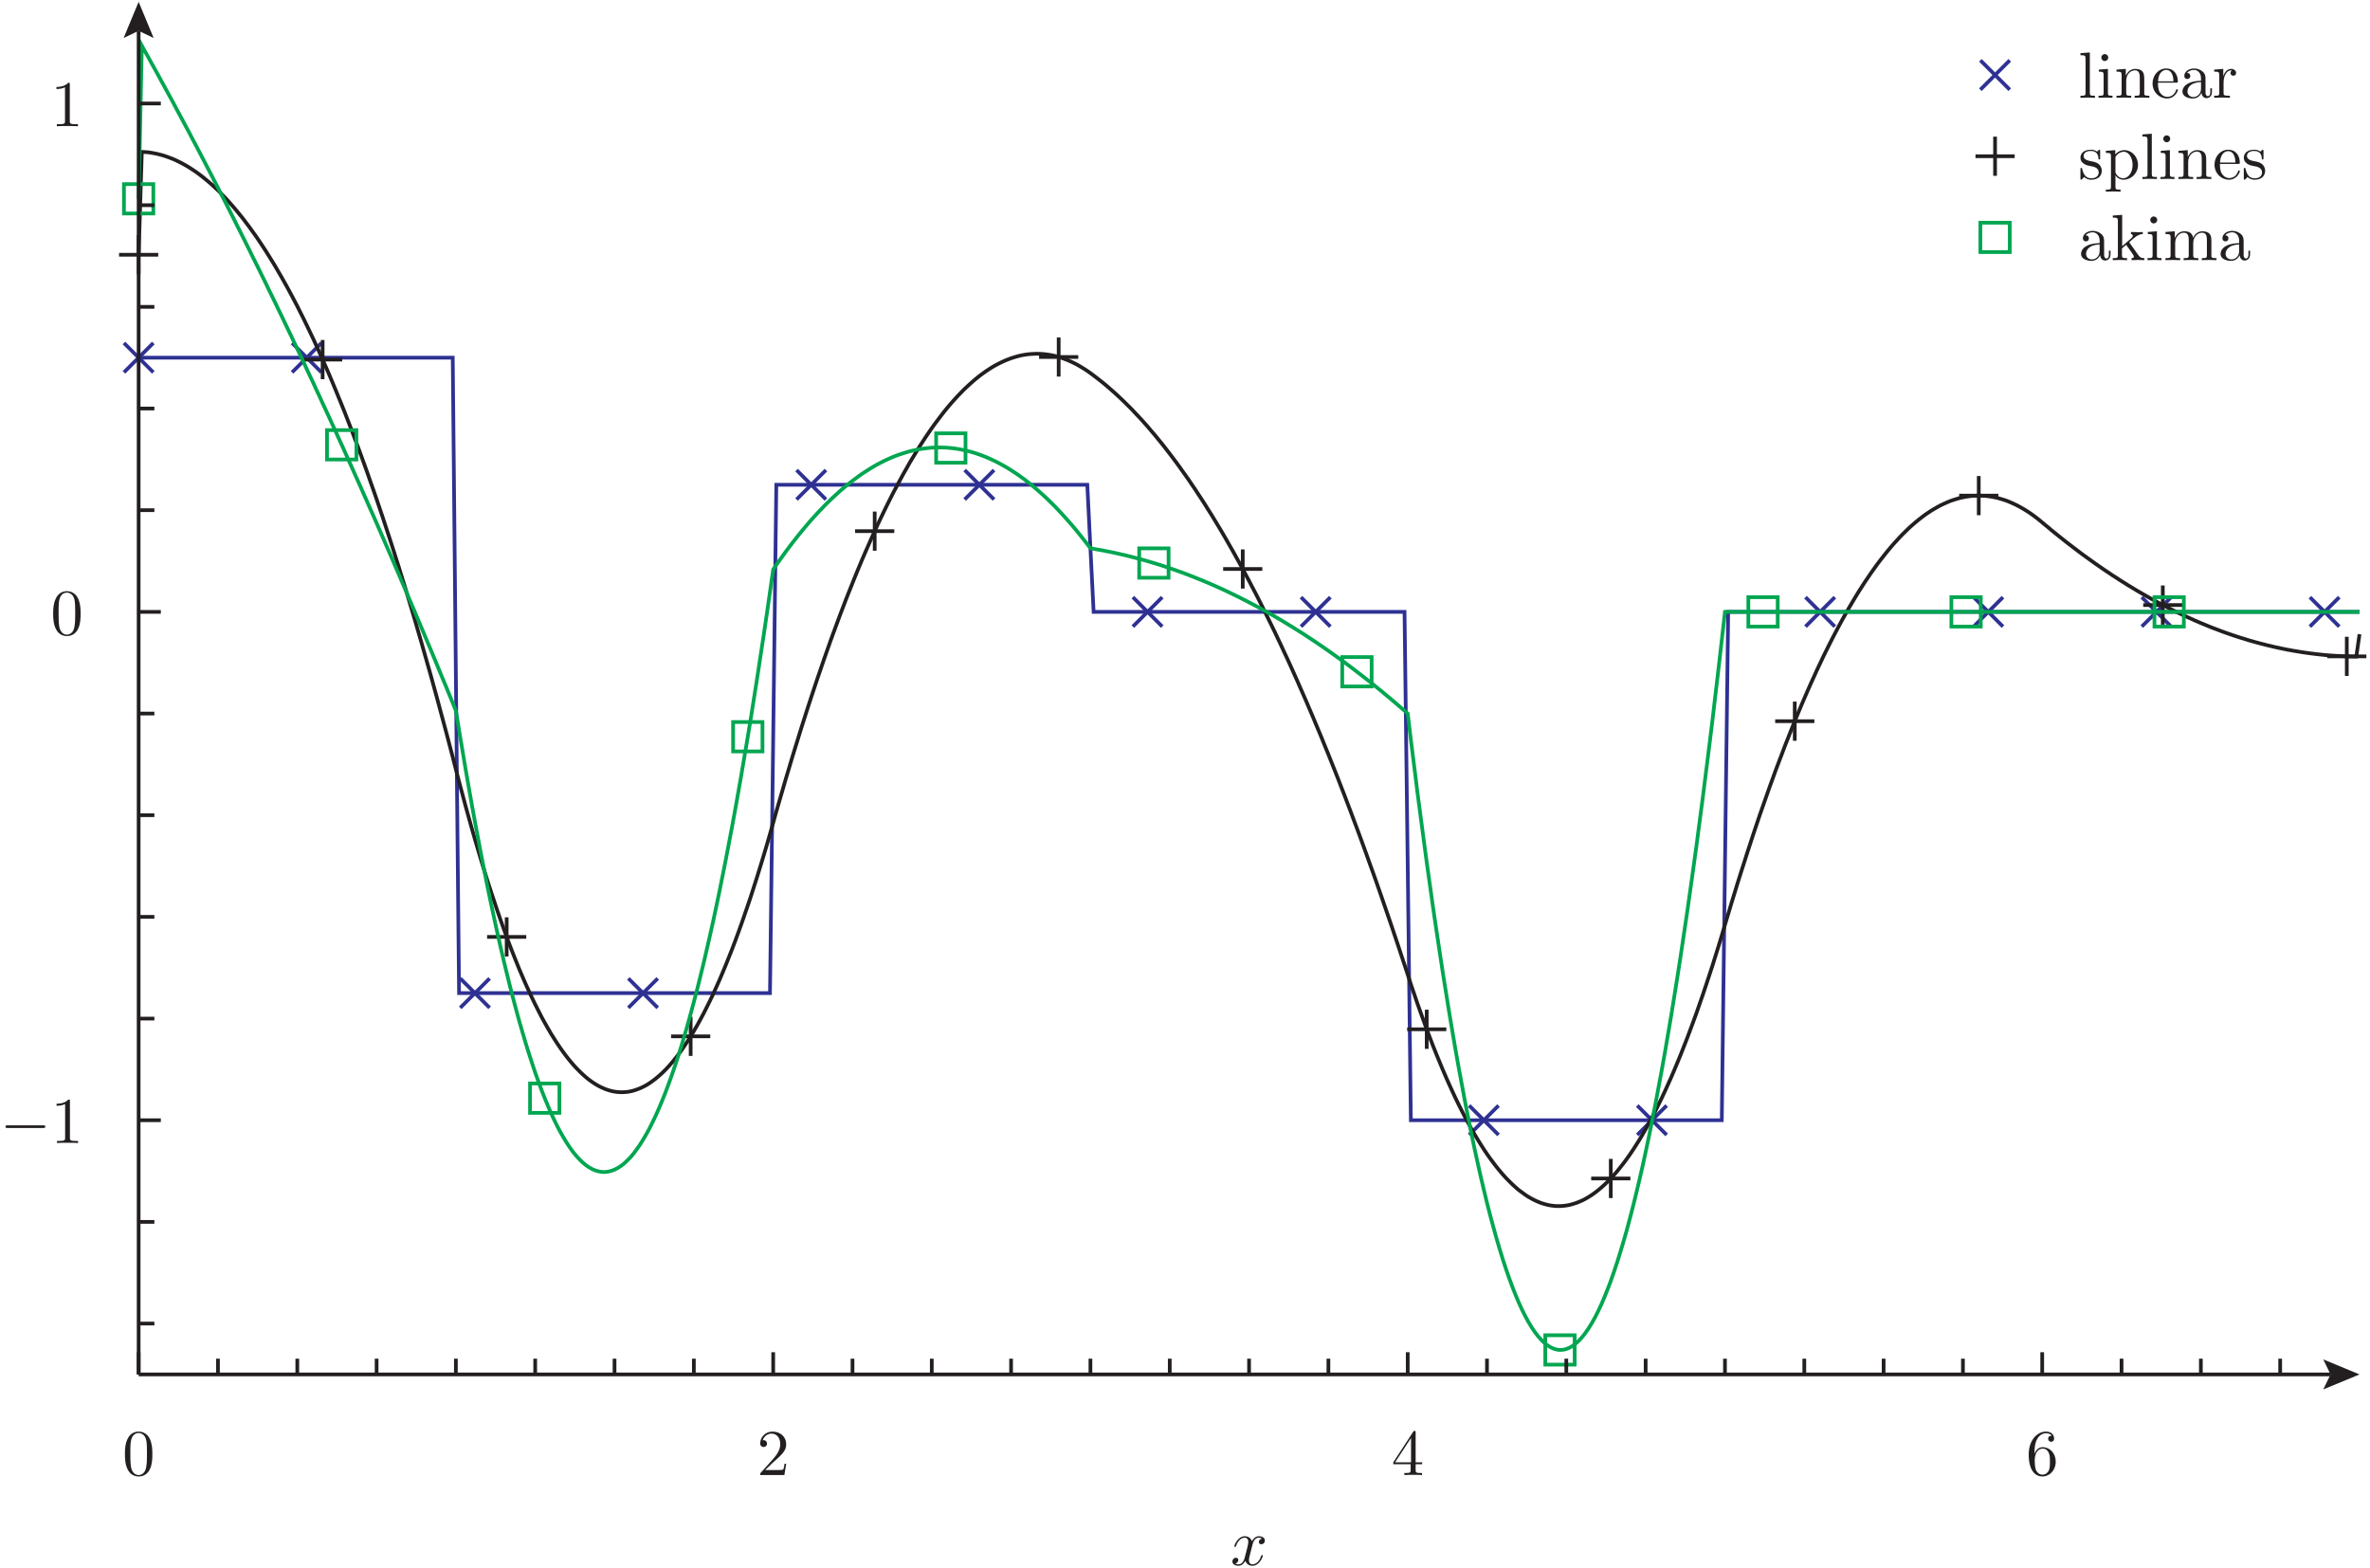 <?xml version="1.0" encoding="UTF-8"?>
<svg xmlns="http://www.w3.org/2000/svg" xmlns:xlink="http://www.w3.org/1999/xlink" width="363pt" height="240.22pt" viewBox="0 0 363 240.22" version="1.1">
<defs>
<g>
<symbol overflow="visible" id="glyph0-0">
<path style="stroke:none;" d=""/>
</symbol>
<symbol overflow="visible" id="glyph0-1">
<path style="stroke:none;" d="M 4.594 -3.203 C 4.594 -4 4.547 -4.797 4.203 -5.547 C 3.734 -6.5 2.922 -6.656 2.5 -6.656 C 1.906 -6.656 1.172 -6.406 0.766 -5.469 C 0.438 -4.781 0.391 -4 0.391 -3.203 C 0.391 -2.453 0.438 -1.547 0.844 -0.797 C 1.266 0.016 2 0.219 2.484 0.219 C 3.031 0.219 3.797 0.016 4.234 -0.938 C 4.547 -1.625 4.594 -2.406 4.594 -3.203 Z M 2.484 0 C 2.094 0 1.516 -0.25 1.328 -1.203 C 1.219 -1.812 1.219 -2.734 1.219 -3.312 C 1.219 -3.953 1.219 -4.625 1.297 -5.156 C 1.484 -6.344 2.234 -6.438 2.484 -6.438 C 2.812 -6.438 3.484 -6.266 3.672 -5.266 C 3.766 -4.703 3.766 -3.953 3.766 -3.312 C 3.766 -2.562 3.766 -1.891 3.656 -1.25 C 3.516 -0.297 2.938 0 2.484 0 Z M 2.484 0 "/>
</symbol>
<symbol overflow="visible" id="glyph0-2">
<path style="stroke:none;" d="M 1.266 -0.766 L 2.328 -1.797 C 3.891 -3.188 4.484 -3.719 4.484 -4.719 C 4.484 -5.859 3.594 -6.656 2.375 -6.656 C 1.234 -6.656 0.5 -5.734 0.5 -4.844 C 0.5 -4.297 1 -4.297 1.031 -4.297 C 1.203 -4.297 1.547 -4.406 1.547 -4.812 C 1.547 -5.078 1.375 -5.344 1.016 -5.344 C 0.938 -5.344 0.922 -5.344 0.891 -5.328 C 1.125 -5.984 1.656 -6.344 2.234 -6.344 C 3.156 -6.344 3.578 -5.547 3.578 -4.719 C 3.578 -3.922 3.078 -3.125 2.531 -2.516 L 0.609 -0.375 C 0.5 -0.266 0.5 -0.234 0.5 0 L 4.203 0 L 4.484 -1.734 L 4.234 -1.734 C 4.188 -1.438 4.125 -1 4.016 -0.844 C 3.953 -0.766 3.297 -0.766 3.062 -0.766 Z M 1.266 -0.766 "/>
</symbol>
<symbol overflow="visible" id="glyph0-3">
<path style="stroke:none;" d="M 2.938 -1.656 L 2.938 -0.781 C 2.938 -0.422 2.922 -0.312 2.188 -0.312 L 1.969 -0.312 L 1.969 0 C 2.375 -0.031 2.906 -0.031 3.312 -0.031 C 3.734 -0.031 4.266 -0.031 4.688 0 L 4.688 -0.312 L 4.469 -0.312 C 3.734 -0.312 3.703 -0.422 3.703 -0.781 L 3.703 -1.656 L 4.703 -1.656 L 4.703 -1.953 L 3.703 -1.953 L 3.703 -6.516 C 3.703 -6.703 3.703 -6.766 3.547 -6.766 C 3.453 -6.766 3.438 -6.766 3.344 -6.656 L 0.281 -1.953 L 0.281 -1.656 Z M 3 -1.953 L 0.562 -1.953 L 3 -5.688 Z M 3 -1.953 "/>
</symbol>
<symbol overflow="visible" id="glyph0-4">
<path style="stroke:none;" d="M 1.312 -3.281 L 1.312 -3.516 C 1.312 -6.047 2.562 -6.406 3.062 -6.406 C 3.312 -6.406 3.734 -6.344 3.953 -6.016 C 3.797 -6.016 3.406 -6.016 3.406 -5.562 C 3.406 -5.25 3.641 -5.094 3.859 -5.094 C 4.016 -5.094 4.312 -5.188 4.312 -5.578 C 4.312 -6.188 3.875 -6.656 3.047 -6.656 C 1.766 -6.656 0.422 -5.375 0.422 -3.156 C 0.422 -0.484 1.578 0.219 2.516 0.219 C 3.625 0.219 4.562 -0.719 4.562 -2.047 C 4.562 -3.312 3.688 -4.266 2.562 -4.266 C 1.891 -4.266 1.516 -3.766 1.312 -3.281 Z M 2.516 -0.062 C 1.875 -0.062 1.578 -0.656 1.516 -0.812 C 1.344 -1.281 1.344 -2.078 1.344 -2.266 C 1.344 -3.047 1.656 -4.047 2.562 -4.047 C 2.719 -4.047 3.188 -4.047 3.484 -3.422 C 3.672 -3.047 3.672 -2.547 3.672 -2.047 C 3.672 -1.562 3.672 -1.062 3.5 -0.703 C 3.203 -0.109 2.734 -0.062 2.516 -0.062 Z M 2.516 -0.062 "/>
</symbol>
<symbol overflow="visible" id="glyph0-5">
<path style="stroke:none;" d="M 2.938 -6.406 C 2.938 -6.641 2.938 -6.656 2.703 -6.656 C 2.094 -6.016 1.203 -6.016 0.891 -6.016 L 0.891 -5.703 C 1.094 -5.703 1.688 -5.703 2.203 -5.969 L 2.203 -0.797 C 2.203 -0.438 2.172 -0.312 1.266 -0.312 L 0.953 -0.312 L 0.953 0 C 1.297 -0.031 2.172 -0.031 2.562 -0.031 C 2.969 -0.031 3.844 -0.031 4.188 0 L 4.188 -0.312 L 3.875 -0.312 C 2.969 -0.312 2.938 -0.422 2.938 -0.797 Z M 2.938 -6.406 "/>
</symbol>
<symbol overflow="visible" id="glyph0-6">
<path style="stroke:none;" d="M 1.766 -6.938 L 0.328 -6.828 L 0.328 -6.516 C 1.031 -6.516 1.109 -6.453 1.109 -5.953 L 1.109 -0.766 C 1.109 -0.312 1 -0.312 0.328 -0.312 L 0.328 0 C 0.656 -0.016 1.188 -0.031 1.438 -0.031 C 1.688 -0.031 2.188 -0.016 2.547 0 L 2.547 -0.312 C 1.875 -0.312 1.766 -0.312 1.766 -0.766 Z M 1.766 -6.938 "/>
</symbol>
<symbol overflow="visible" id="glyph0-7">
<path style="stroke:none;" d="M 1.766 -4.422 L 0.375 -4.312 L 0.375 -4 C 1.016 -4 1.109 -3.938 1.109 -3.453 L 1.109 -0.766 C 1.109 -0.312 1 -0.312 0.328 -0.312 L 0.328 0 C 0.656 -0.016 1.188 -0.031 1.438 -0.031 C 1.781 -0.031 2.125 -0.016 2.469 0 L 2.469 -0.312 C 1.812 -0.312 1.766 -0.359 1.766 -0.75 Z M 1.812 -6.156 C 1.812 -6.484 1.562 -6.688 1.281 -6.688 C 0.969 -6.688 0.75 -6.422 0.75 -6.156 C 0.75 -5.891 0.969 -5.625 1.281 -5.625 C 1.562 -5.625 1.812 -5.844 1.812 -6.156 Z M 1.812 -6.156 "/>
</symbol>
<symbol overflow="visible" id="glyph0-8">
<path style="stroke:none;" d="M 1.094 -3.438 L 1.094 -0.766 C 1.094 -0.312 0.984 -0.312 0.312 -0.312 L 0.312 0 C 0.672 -0.016 1.188 -0.031 1.453 -0.031 C 1.703 -0.031 2.234 -0.016 2.562 0 L 2.562 -0.312 C 1.906 -0.312 1.797 -0.312 1.797 -0.766 L 1.797 -2.594 C 1.797 -3.641 2.5 -4.203 3.141 -4.203 C 3.766 -4.203 3.875 -3.656 3.875 -3.094 L 3.875 -0.766 C 3.875 -0.312 3.766 -0.312 3.094 -0.312 L 3.094 0 C 3.453 -0.016 3.953 -0.031 4.234 -0.031 C 4.484 -0.031 5.016 -0.016 5.344 0 L 5.344 -0.312 C 4.828 -0.312 4.578 -0.312 4.562 -0.609 L 4.562 -2.516 C 4.562 -3.375 4.562 -3.688 4.266 -4.047 C 4.125 -4.219 3.797 -4.422 3.203 -4.422 C 2.484 -4.422 2.016 -3.984 1.734 -3.375 L 1.734 -4.422 L 0.312 -4.312 L 0.312 -4 C 1.016 -4 1.094 -3.938 1.094 -3.438 Z M 1.094 -3.438 "/>
</symbol>
<symbol overflow="visible" id="glyph0-9">
<path style="stroke:none;" d="M 1.125 -2.516 C 1.188 -4.016 2.016 -4.266 2.359 -4.266 C 3.391 -4.266 3.484 -2.906 3.484 -2.516 Z M 1.109 -2.312 L 3.906 -2.312 C 4.125 -2.312 4.156 -2.312 4.156 -2.516 C 4.156 -3.516 3.609 -4.484 2.359 -4.484 C 1.203 -4.484 0.281 -3.453 0.281 -2.203 C 0.281 -0.859 1.328 0.109 2.484 0.109 C 3.703 0.109 4.156 -1 4.156 -1.188 C 4.156 -1.297 4.062 -1.312 4.016 -1.312 C 3.938 -1.312 3.906 -1.25 3.891 -1.172 C 3.547 -0.141 2.641 -0.141 2.547 -0.141 C 2.047 -0.141 1.641 -0.438 1.406 -0.812 C 1.109 -1.297 1.109 -1.953 1.109 -2.312 Z M 1.109 -2.312 "/>
</symbol>
<symbol overflow="visible" id="glyph0-10">
<path style="stroke:none;" d="M 3.328 -0.766 C 3.375 -0.359 3.641 0.062 4.109 0.062 C 4.312 0.062 4.938 -0.078 4.938 -0.891 L 4.938 -1.453 L 4.688 -1.453 L 4.688 -0.891 C 4.688 -0.312 4.438 -0.25 4.312 -0.25 C 3.984 -0.25 3.953 -0.703 3.953 -0.75 L 3.953 -2.75 C 3.953 -3.172 3.953 -3.562 3.594 -3.938 C 3.203 -4.312 2.703 -4.484 2.219 -4.484 C 1.406 -4.484 0.703 -4.016 0.703 -3.344 C 0.703 -3.047 0.906 -2.875 1.172 -2.875 C 1.453 -2.875 1.625 -3.078 1.625 -3.344 C 1.625 -3.453 1.578 -3.797 1.125 -3.797 C 1.391 -4.156 1.875 -4.266 2.203 -4.266 C 2.688 -4.266 3.266 -3.875 3.266 -2.984 L 3.266 -2.609 C 2.75 -2.578 2.047 -2.547 1.422 -2.25 C 0.672 -1.906 0.422 -1.391 0.422 -0.953 C 0.422 -0.141 1.391 0.109 2.016 0.109 C 2.688 0.109 3.141 -0.297 3.328 -0.766 Z M 3.266 -2.406 L 3.266 -1.406 C 3.266 -0.453 2.547 -0.109 2.094 -0.109 C 1.594 -0.109 1.188 -0.453 1.188 -0.953 C 1.188 -1.516 1.609 -2.344 3.266 -2.406 Z M 3.266 -2.406 "/>
</symbol>
<symbol overflow="visible" id="glyph0-11">
<path style="stroke:none;" d="M 1.672 -3.312 L 1.672 -4.422 L 0.281 -4.312 L 0.281 -4 C 0.984 -4 1.062 -3.938 1.062 -3.438 L 1.062 -0.766 C 1.062 -0.312 0.953 -0.312 0.281 -0.312 L 0.281 0 C 0.672 -0.016 1.141 -0.031 1.422 -0.031 C 1.812 -0.031 2.297 -0.031 2.688 0 L 2.688 -0.312 L 2.484 -0.312 C 1.734 -0.312 1.719 -0.422 1.719 -0.781 L 1.719 -2.312 C 1.719 -3.312 2.141 -4.203 2.906 -4.203 C 2.969 -4.203 2.984 -4.203 3.016 -4.188 C 2.984 -4.188 2.781 -4.062 2.781 -3.797 C 2.781 -3.516 2.984 -3.375 3.203 -3.375 C 3.391 -3.375 3.641 -3.484 3.641 -3.812 C 3.641 -4.125 3.328 -4.422 2.906 -4.422 C 2.172 -4.422 1.812 -3.75 1.672 -3.312 Z M 1.672 -3.312 "/>
</symbol>
<symbol overflow="visible" id="glyph0-12">
<path style="stroke:none;" d="M 2.078 -1.938 C 2.297 -1.906 3.125 -1.734 3.125 -1.016 C 3.125 -0.516 2.766 -0.109 1.984 -0.109 C 1.156 -0.109 0.797 -0.688 0.594 -1.531 C 0.562 -1.656 0.562 -1.703 0.453 -1.703 C 0.328 -1.703 0.328 -1.625 0.328 -1.453 L 0.328 -0.125 C 0.328 0.047 0.328 0.109 0.438 0.109 C 0.484 0.109 0.5 0.094 0.688 -0.094 C 0.703 -0.109 0.703 -0.125 0.891 -0.312 C 1.328 0.094 1.781 0.109 1.984 0.109 C 3.141 0.109 3.594 -0.562 3.594 -1.281 C 3.594 -1.812 3.297 -2.109 3.188 -2.234 C 2.844 -2.547 2.453 -2.625 2.047 -2.703 C 1.484 -2.812 0.812 -2.953 0.812 -3.531 C 0.812 -3.875 1.062 -4.297 1.938 -4.297 C 3.031 -4.297 3.078 -3.391 3.094 -3.078 C 3.109 -2.984 3.203 -2.984 3.219 -2.984 C 3.344 -2.984 3.344 -3.047 3.344 -3.234 L 3.344 -4.234 C 3.344 -4.406 3.344 -4.484 3.234 -4.484 C 3.188 -4.484 3.172 -4.484 3.047 -4.359 C 3.016 -4.312 2.906 -4.234 2.875 -4.203 C 2.484 -4.484 2.078 -4.484 1.938 -4.484 C 0.703 -4.484 0.328 -3.812 0.328 -3.25 C 0.328 -2.906 0.484 -2.625 0.766 -2.406 C 1.078 -2.141 1.359 -2.078 2.078 -1.938 Z M 2.078 -1.938 "/>
</symbol>
<symbol overflow="visible" id="glyph0-13">
<path style="stroke:none;" d="M 1.719 -3.766 L 1.719 -4.422 L 0.281 -4.312 L 0.281 -4 C 0.984 -4 1.062 -3.938 1.062 -3.5 L 1.062 1.188 C 1.062 1.625 0.953 1.625 0.281 1.625 L 0.281 1.938 C 0.625 1.938 1.141 1.906 1.406 1.906 C 1.672 1.906 2.188 1.938 2.531 1.938 L 2.531 1.625 C 1.859 1.625 1.75 1.625 1.75 1.188 L 1.75 -0.594 C 1.797 -0.438 2.219 0.109 2.984 0.109 C 4.172 0.109 5.203 -0.875 5.203 -2.156 C 5.203 -3.438 4.234 -4.422 3.125 -4.422 C 2.344 -4.422 1.922 -3.984 1.719 -3.766 Z M 1.75 -1.141 L 1.75 -3.375 C 2.047 -3.875 2.531 -4.172 3.047 -4.172 C 3.766 -4.172 4.375 -3.297 4.375 -2.156 C 4.375 -0.953 3.688 -0.109 2.938 -0.109 C 2.547 -0.109 2.156 -0.312 1.891 -0.719 C 1.75 -0.938 1.75 -0.938 1.75 -1.141 Z M 1.75 -1.141 "/>
</symbol>
<symbol overflow="visible" id="glyph0-14">
<path style="stroke:none;" d="M 1.062 -0.766 C 1.062 -0.312 0.953 -0.312 0.281 -0.312 L 0.281 0 C 0.609 -0.016 1.078 -0.031 1.375 -0.031 C 1.672 -0.031 2.062 -0.016 2.469 0 L 2.469 -0.312 C 1.797 -0.312 1.688 -0.312 1.688 -0.766 L 1.688 -1.797 L 2.328 -2.344 C 3.094 -1.281 3.516 -0.719 3.516 -0.547 C 3.516 -0.344 3.344 -0.312 3.156 -0.312 L 3.156 0 C 3.438 -0.016 4.031 -0.031 4.234 -0.031 C 4.531 -0.031 4.812 -0.016 5.109 0 L 5.109 -0.312 C 4.734 -0.312 4.516 -0.312 4.141 -0.844 L 2.875 -2.625 C 2.859 -2.656 2.812 -2.703 2.812 -2.734 C 2.812 -2.781 3.516 -3.375 3.625 -3.453 C 4.25 -3.969 4.672 -3.984 4.875 -4 L 4.875 -4.312 C 4.594 -4.281 4.453 -4.281 4.188 -4.281 C 3.812 -4.281 3.203 -4.297 3.062 -4.312 L 3.062 -4 C 3.25 -3.984 3.344 -3.875 3.344 -3.75 C 3.344 -3.547 3.203 -3.438 3.125 -3.359 L 1.719 -2.141 L 1.719 -6.938 L 0.281 -6.828 L 0.281 -6.516 C 0.984 -6.516 1.062 -6.453 1.062 -5.953 Z M 1.062 -0.766 "/>
</symbol>
<symbol overflow="visible" id="glyph0-15">
<path style="stroke:none;" d="M 1.094 -3.438 L 1.094 -0.766 C 1.094 -0.312 0.984 -0.312 0.312 -0.312 L 0.312 0 C 0.672 -0.016 1.188 -0.031 1.453 -0.031 C 1.703 -0.031 2.234 -0.016 2.562 0 L 2.562 -0.312 C 1.906 -0.312 1.797 -0.312 1.797 -0.766 L 1.797 -2.594 C 1.797 -3.641 2.5 -4.203 3.141 -4.203 C 3.766 -4.203 3.875 -3.656 3.875 -3.094 L 3.875 -0.766 C 3.875 -0.312 3.766 -0.312 3.094 -0.312 L 3.094 0 C 3.453 -0.016 3.953 -0.031 4.234 -0.031 C 4.484 -0.031 5.016 -0.016 5.344 0 L 5.344 -0.312 C 4.688 -0.312 4.562 -0.312 4.562 -0.766 L 4.562 -2.594 C 4.562 -3.641 5.281 -4.203 5.922 -4.203 C 6.547 -4.203 6.656 -3.656 6.656 -3.094 L 6.656 -0.766 C 6.656 -0.312 6.547 -0.312 5.875 -0.312 L 5.875 0 C 6.234 -0.016 6.734 -0.031 7.016 -0.031 C 7.266 -0.031 7.797 -0.016 8.125 0 L 8.125 -0.312 C 7.609 -0.312 7.359 -0.312 7.344 -0.609 L 7.344 -2.516 C 7.344 -3.375 7.344 -3.688 7.047 -4.047 C 6.906 -4.219 6.562 -4.422 5.984 -4.422 C 5.156 -4.422 4.703 -3.812 4.547 -3.438 C 4.406 -4.312 3.656 -4.422 3.203 -4.422 C 2.484 -4.422 2.016 -3.984 1.734 -3.375 L 1.734 -4.422 L 0.312 -4.312 L 0.312 -4 C 1.016 -4 1.094 -3.938 1.094 -3.438 Z M 1.094 -3.438 "/>
</symbol>
<symbol overflow="visible" id="glyph1-0">
<path style="stroke:none;" d=""/>
</symbol>
<symbol overflow="visible" id="glyph1-1">
<path style="stroke:none;" d="M 3.344 -3.016 C 3.406 -3.281 3.625 -4.203 4.328 -4.203 C 4.375 -4.203 4.625 -4.203 4.828 -4.062 C 4.547 -4.016 4.344 -3.766 4.344 -3.531 C 4.344 -3.375 4.453 -3.188 4.734 -3.188 C 4.953 -3.188 5.266 -3.359 5.266 -3.766 C 5.266 -4.281 4.688 -4.422 4.344 -4.422 C 3.766 -4.422 3.406 -3.891 3.297 -3.656 C 3.047 -4.312 2.5 -4.422 2.203 -4.422 C 1.172 -4.422 0.594 -3.125 0.594 -2.875 C 0.594 -2.781 0.703 -2.781 0.719 -2.781 C 0.797 -2.781 0.828 -2.797 0.844 -2.891 C 1.188 -3.953 1.844 -4.203 2.188 -4.203 C 2.375 -4.203 2.734 -4.109 2.734 -3.531 C 2.734 -3.219 2.562 -2.547 2.188 -1.156 C 2.031 -0.531 1.688 -0.109 1.234 -0.109 C 1.188 -0.109 0.953 -0.109 0.734 -0.234 C 0.984 -0.297 1.203 -0.5 1.203 -0.781 C 1.203 -1.047 0.984 -1.125 0.844 -1.125 C 0.547 -1.125 0.297 -0.875 0.297 -0.547 C 0.297 -0.094 0.797 0.109 1.234 0.109 C 1.891 0.109 2.25 -0.594 2.281 -0.656 C 2.406 -0.281 2.766 0.109 3.359 0.109 C 4.391 0.109 4.953 -1.188 4.953 -1.438 C 4.953 -1.531 4.875 -1.531 4.844 -1.531 C 4.75 -1.531 4.734 -1.484 4.703 -1.422 C 4.375 -0.344 3.703 -0.109 3.375 -0.109 C 2.984 -0.109 2.828 -0.438 2.828 -0.766 C 2.828 -0.984 2.891 -1.203 3 -1.656 Z M 3.344 -3.016 "/>
</symbol>
<symbol overflow="visible" id="glyph2-0">
<path style="stroke:none;" d=""/>
</symbol>
<symbol overflow="visible" id="glyph2-1">
<path style="stroke:none;" d="M 6.594 -2.297 C 6.766 -2.297 6.938 -2.297 6.938 -2.5 C 6.938 -2.703 6.766 -2.703 6.594 -2.703 L 1.188 -2.703 C 1.016 -2.703 0.828 -2.703 0.828 -2.5 C 0.828 -2.297 1.016 -2.297 1.188 -2.297 Z M 6.594 -2.297 "/>
</symbol>
</g>
</defs>
<g id="surface1">
<path style="fill:none;stroke-width:5.669;stroke-linecap:butt;stroke-linejoin:miter;stroke:rgb(18.039%,19.22%,57.249%);stroke-opacity:1;stroke-miterlimit:10;" d="M 189.844 1831.888 L 234.844 1876.888 Z M 189.844 1831.888 " transform="matrix(0.1,0,0,-0.1,0,240.22)"/>
<path style="fill:none;stroke-width:5.669;stroke-linecap:butt;stroke-linejoin:miter;stroke:rgb(18.039%,19.22%,57.249%);stroke-opacity:1;stroke-miterlimit:10;" d="M 189.844 1876.888 L 234.844 1831.888 Z M 189.844 1876.888 " transform="matrix(0.1,0,0,-0.1,0,240.22)"/>
<path style="fill:none;stroke-width:5.669;stroke-linecap:butt;stroke-linejoin:miter;stroke:rgb(18.039%,19.22%,57.249%);stroke-opacity:1;stroke-miterlimit:10;" d="M 447.344 1831.888 L 492.344 1876.888 Z M 447.344 1831.888 " transform="matrix(0.1,0,0,-0.1,0,240.22)"/>
<path style="fill:none;stroke-width:5.669;stroke-linecap:butt;stroke-linejoin:miter;stroke:rgb(18.039%,19.22%,57.249%);stroke-opacity:1;stroke-miterlimit:10;" d="M 447.344 1876.888 L 492.344 1831.888 Z M 447.344 1876.888 " transform="matrix(0.1,0,0,-0.1,0,240.22)"/>
<path style="fill:none;stroke-width:5.669;stroke-linecap:butt;stroke-linejoin:miter;stroke:rgb(18.039%,19.22%,57.249%);stroke-opacity:1;stroke-miterlimit:10;" d="M 704.922 858.606 L 749.922 903.606 Z M 704.922 858.606 " transform="matrix(0.1,0,0,-0.1,0,240.22)"/>
<path style="fill:none;stroke-width:5.669;stroke-linecap:butt;stroke-linejoin:miter;stroke:rgb(18.039%,19.22%,57.249%);stroke-opacity:1;stroke-miterlimit:10;" d="M 704.922 903.606 L 749.922 858.606 Z M 704.922 903.606 " transform="matrix(0.1,0,0,-0.1,0,240.22)"/>
<path style="fill:none;stroke-width:5.669;stroke-linecap:butt;stroke-linejoin:miter;stroke:rgb(18.039%,19.22%,57.249%);stroke-opacity:1;stroke-miterlimit:10;" d="M 962.422 858.606 L 1007.422 903.606 Z M 962.422 858.606 " transform="matrix(0.1,0,0,-0.1,0,240.22)"/>
<path style="fill:none;stroke-width:5.669;stroke-linecap:butt;stroke-linejoin:miter;stroke:rgb(18.039%,19.22%,57.249%);stroke-opacity:1;stroke-miterlimit:10;" d="M 962.422 903.606 L 1007.422 858.606 Z M 962.422 903.606 " transform="matrix(0.1,0,0,-0.1,0,240.22)"/>
<path style="fill:none;stroke-width:5.669;stroke-linecap:butt;stroke-linejoin:miter;stroke:rgb(18.039%,19.22%,57.249%);stroke-opacity:1;stroke-miterlimit:10;" d="M 1220.039 1637.2 L 1265.039 1682.2 Z M 1220.039 1637.2 " transform="matrix(0.1,0,0,-0.1,0,240.22)"/>
<path style="fill:none;stroke-width:5.669;stroke-linecap:butt;stroke-linejoin:miter;stroke:rgb(18.039%,19.22%,57.249%);stroke-opacity:1;stroke-miterlimit:10;" d="M 1220.039 1682.2 L 1265.039 1637.2 Z M 1220.039 1682.2 " transform="matrix(0.1,0,0,-0.1,0,240.22)"/>
<path style="fill:none;stroke-width:5.669;stroke-linecap:butt;stroke-linejoin:miter;stroke:rgb(18.039%,19.22%,57.249%);stroke-opacity:1;stroke-miterlimit:10;" d="M 1477.539 1637.2 L 1522.539 1682.2 Z M 1477.539 1637.2 " transform="matrix(0.1,0,0,-0.1,0,240.22)"/>
<path style="fill:none;stroke-width:5.669;stroke-linecap:butt;stroke-linejoin:miter;stroke:rgb(18.039%,19.22%,57.249%);stroke-opacity:1;stroke-miterlimit:10;" d="M 1477.539 1682.2 L 1522.539 1637.2 Z M 1477.539 1682.2 " transform="matrix(0.1,0,0,-0.1,0,240.22)"/>
<path style="fill:none;stroke-width:5.669;stroke-linecap:butt;stroke-linejoin:miter;stroke:rgb(18.039%,19.22%,57.249%);stroke-opacity:1;stroke-miterlimit:10;" d="M 1735.156 1442.513 L 1780.156 1487.513 Z M 1735.156 1442.513 " transform="matrix(0.1,0,0,-0.1,0,240.22)"/>
<path style="fill:none;stroke-width:5.669;stroke-linecap:butt;stroke-linejoin:miter;stroke:rgb(18.039%,19.22%,57.249%);stroke-opacity:1;stroke-miterlimit:10;" d="M 1735.156 1487.513 L 1780.156 1442.513 Z M 1735.156 1487.513 " transform="matrix(0.1,0,0,-0.1,0,240.22)"/>
<path style="fill:none;stroke-width:5.669;stroke-linecap:butt;stroke-linejoin:miter;stroke:rgb(18.039%,19.22%,57.249%);stroke-opacity:1;stroke-miterlimit:10;" d="M 1992.656 1442.513 L 2037.656 1487.513 Z M 1992.656 1442.513 " transform="matrix(0.1,0,0,-0.1,0,240.22)"/>
<path style="fill:none;stroke-width:5.669;stroke-linecap:butt;stroke-linejoin:miter;stroke:rgb(18.039%,19.22%,57.249%);stroke-opacity:1;stroke-miterlimit:10;" d="M 1992.656 1487.513 L 2037.656 1442.513 Z M 1992.656 1487.513 " transform="matrix(0.1,0,0,-0.1,0,240.22)"/>
<path style="fill:none;stroke-width:5.669;stroke-linecap:butt;stroke-linejoin:miter;stroke:rgb(18.039%,19.22%,57.249%);stroke-opacity:1;stroke-miterlimit:10;" d="M 2250.234 663.919 L 2295.234 708.919 Z M 2250.234 663.919 " transform="matrix(0.1,0,0,-0.1,0,240.22)"/>
<path style="fill:none;stroke-width:5.669;stroke-linecap:butt;stroke-linejoin:miter;stroke:rgb(18.039%,19.22%,57.249%);stroke-opacity:1;stroke-miterlimit:10;" d="M 2250.234 708.919 L 2295.234 663.919 Z M 2250.234 708.919 " transform="matrix(0.1,0,0,-0.1,0,240.22)"/>
<path style="fill:none;stroke-width:5.669;stroke-linecap:butt;stroke-linejoin:miter;stroke:rgb(18.039%,19.22%,57.249%);stroke-opacity:1;stroke-miterlimit:10;" d="M 2507.734 663.919 L 2552.734 708.919 Z M 2507.734 663.919 " transform="matrix(0.1,0,0,-0.1,0,240.22)"/>
<path style="fill:none;stroke-width:5.669;stroke-linecap:butt;stroke-linejoin:miter;stroke:rgb(18.039%,19.22%,57.249%);stroke-opacity:1;stroke-miterlimit:10;" d="M 2507.734 708.919 L 2552.734 663.919 Z M 2507.734 708.919 " transform="matrix(0.1,0,0,-0.1,0,240.22)"/>
<path style="fill:none;stroke-width:5.669;stroke-linecap:butt;stroke-linejoin:miter;stroke:rgb(18.039%,19.22%,57.249%);stroke-opacity:1;stroke-miterlimit:10;" d="M 2765.352 1442.513 L 2810.352 1487.513 Z M 2765.352 1442.513 " transform="matrix(0.1,0,0,-0.1,0,240.22)"/>
<path style="fill:none;stroke-width:5.669;stroke-linecap:butt;stroke-linejoin:miter;stroke:rgb(18.039%,19.22%,57.249%);stroke-opacity:1;stroke-miterlimit:10;" d="M 2765.352 1487.513 L 2810.352 1442.513 Z M 2765.352 1487.513 " transform="matrix(0.1,0,0,-0.1,0,240.22)"/>
<path style="fill:none;stroke-width:5.669;stroke-linecap:butt;stroke-linejoin:miter;stroke:rgb(18.039%,19.22%,57.249%);stroke-opacity:1;stroke-miterlimit:10;" d="M 3022.852 1442.513 L 3067.852 1487.513 Z M 3022.852 1442.513 " transform="matrix(0.1,0,0,-0.1,0,240.22)"/>
<path style="fill:none;stroke-width:5.669;stroke-linecap:butt;stroke-linejoin:miter;stroke:rgb(18.039%,19.22%,57.249%);stroke-opacity:1;stroke-miterlimit:10;" d="M 3022.852 1487.513 L 3067.852 1442.513 Z M 3022.852 1487.513 " transform="matrix(0.1,0,0,-0.1,0,240.22)"/>
<path style="fill:none;stroke-width:5.669;stroke-linecap:butt;stroke-linejoin:miter;stroke:rgb(18.039%,19.22%,57.249%);stroke-opacity:1;stroke-miterlimit:10;" d="M 3280.43 1442.513 L 3325.43 1487.513 Z M 3280.43 1442.513 " transform="matrix(0.1,0,0,-0.1,0,240.22)"/>
<path style="fill:none;stroke-width:5.669;stroke-linecap:butt;stroke-linejoin:miter;stroke:rgb(18.039%,19.22%,57.249%);stroke-opacity:1;stroke-miterlimit:10;" d="M 3280.43 1487.513 L 3325.43 1442.513 Z M 3280.43 1487.513 " transform="matrix(0.1,0,0,-0.1,0,240.22)"/>
<path style="fill:none;stroke-width:5.669;stroke-linecap:butt;stroke-linejoin:miter;stroke:rgb(18.039%,19.22%,57.249%);stroke-opacity:1;stroke-miterlimit:10;" d="M 3537.93 1442.513 L 3582.93 1487.513 Z M 3537.93 1442.513 " transform="matrix(0.1,0,0,-0.1,0,240.22)"/>
<path style="fill:none;stroke-width:5.669;stroke-linecap:butt;stroke-linejoin:miter;stroke:rgb(18.039%,19.22%,57.249%);stroke-opacity:1;stroke-miterlimit:10;" d="M 3537.93 1487.513 L 3582.93 1442.513 Z M 3537.93 1487.513 " transform="matrix(0.1,0,0,-0.1,0,240.22)"/>
<path style="fill:none;stroke-width:5.669;stroke-linecap:butt;stroke-linejoin:miter;stroke:rgb(18.039%,19.22%,57.249%);stroke-opacity:1;stroke-miterlimit:10;" d="M 212.344 1854.388 L 693.438 1854.388 L 698.242 1367.708 L 703.125 881.106 L 1179.336 881.106 L 1184.258 1270.403 L 1189.023 1659.7 L 1665.352 1659.7 L 1670.156 1562.395 L 1675.039 1465.013 L 2151.25 1465.013 L 2156.133 1075.716 L 2160.938 686.419 L 2637.148 686.419 L 2642.031 1075.716 L 2646.953 1465.013 L 3613.945 1465.013 " transform="matrix(0.1,0,0,-0.1,0,240.22)"/>
<path style="fill:none;stroke-width:5.669;stroke-linecap:butt;stroke-linejoin:miter;stroke:rgb(13.73%,12.16%,12.549%);stroke-opacity:1;stroke-miterlimit:10;" d="M 182.344 2012.005 L 242.344 2012.005 Z M 182.344 2012.005 " transform="matrix(0.1,0,0,-0.1,0,240.22)"/>
<path style="fill:none;stroke-width:5.669;stroke-linecap:butt;stroke-linejoin:miter;stroke:rgb(13.73%,12.16%,12.549%);stroke-opacity:1;stroke-miterlimit:10;" d="M 212.344 1982.005 L 212.344 2042.005 Z M 212.344 1982.005 " transform="matrix(0.1,0,0,-0.1,0,240.22)"/>
<path style="fill:none;stroke-width:5.669;stroke-linecap:butt;stroke-linejoin:miter;stroke:rgb(13.73%,12.16%,12.549%);stroke-opacity:1;stroke-miterlimit:10;" d="M 464.141 1851.419 L 524.141 1851.419 Z M 464.141 1851.419 " transform="matrix(0.1,0,0,-0.1,0,240.22)"/>
<path style="fill:none;stroke-width:5.669;stroke-linecap:butt;stroke-linejoin:miter;stroke:rgb(13.73%,12.16%,12.549%);stroke-opacity:1;stroke-miterlimit:10;" d="M 494.141 1821.419 L 494.141 1881.419 Z M 494.141 1821.419 " transform="matrix(0.1,0,0,-0.1,0,240.22)"/>
<path style="fill:none;stroke-width:5.669;stroke-linecap:butt;stroke-linejoin:miter;stroke:rgb(13.73%,12.16%,12.549%);stroke-opacity:1;stroke-miterlimit:10;" d="M 746.055 967.2 L 806.055 967.2 Z M 746.055 967.2 " transform="matrix(0.1,0,0,-0.1,0,240.22)"/>
<path style="fill:none;stroke-width:5.669;stroke-linecap:butt;stroke-linejoin:miter;stroke:rgb(13.73%,12.16%,12.549%);stroke-opacity:1;stroke-miterlimit:10;" d="M 776.055 937.2 L 776.055 997.2 Z M 776.055 937.2 " transform="matrix(0.1,0,0,-0.1,0,240.22)"/>
<path style="fill:none;stroke-width:5.669;stroke-linecap:butt;stroke-linejoin:miter;stroke:rgb(13.73%,12.16%,12.549%);stroke-opacity:1;stroke-miterlimit:10;" d="M 1027.852 814.895 L 1087.852 814.895 Z M 1027.852 814.895 " transform="matrix(0.1,0,0,-0.1,0,240.22)"/>
<path style="fill:none;stroke-width:5.669;stroke-linecap:butt;stroke-linejoin:miter;stroke:rgb(13.73%,12.16%,12.549%);stroke-opacity:1;stroke-miterlimit:10;" d="M 1057.852 784.895 L 1057.852 844.895 Z M 1057.852 784.895 " transform="matrix(0.1,0,0,-0.1,0,240.22)"/>
<path style="fill:none;stroke-width:5.669;stroke-linecap:butt;stroke-linejoin:miter;stroke:rgb(13.73%,12.16%,12.549%);stroke-opacity:1;stroke-miterlimit:10;" d="M 1309.727 1588.684 L 1369.727 1588.684 Z M 1309.727 1588.684 " transform="matrix(0.1,0,0,-0.1,0,240.22)"/>
<path style="fill:none;stroke-width:5.669;stroke-linecap:butt;stroke-linejoin:miter;stroke:rgb(13.73%,12.16%,12.549%);stroke-opacity:1;stroke-miterlimit:10;" d="M 1339.727 1558.684 L 1339.727 1618.684 Z M 1339.727 1558.684 " transform="matrix(0.1,0,0,-0.1,0,240.22)"/>
<path style="fill:none;stroke-width:5.669;stroke-linecap:butt;stroke-linejoin:miter;stroke:rgb(13.73%,12.16%,12.549%);stroke-opacity:1;stroke-miterlimit:10;" d="M 1591.523 1855.403 L 1651.523 1855.403 Z M 1591.523 1855.403 " transform="matrix(0.1,0,0,-0.1,0,240.22)"/>
<path style="fill:none;stroke-width:5.669;stroke-linecap:butt;stroke-linejoin:miter;stroke:rgb(13.73%,12.16%,12.549%);stroke-opacity:1;stroke-miterlimit:10;" d="M 1621.523 1825.403 L 1621.523 1885.403 Z M 1621.523 1825.403 " transform="matrix(0.1,0,0,-0.1,0,240.22)"/>
<path style="fill:none;stroke-width:5.669;stroke-linecap:butt;stroke-linejoin:miter;stroke:rgb(13.73%,12.16%,12.549%);stroke-opacity:1;stroke-miterlimit:10;" d="M 1873.438 1530.716 L 1933.438 1530.716 Z M 1873.438 1530.716 " transform="matrix(0.1,0,0,-0.1,0,240.22)"/>
<path style="fill:none;stroke-width:5.669;stroke-linecap:butt;stroke-linejoin:miter;stroke:rgb(13.73%,12.16%,12.549%);stroke-opacity:1;stroke-miterlimit:10;" d="M 1903.438 1500.716 L 1903.438 1560.716 Z M 1903.438 1500.716 " transform="matrix(0.1,0,0,-0.1,0,240.22)"/>
<path style="fill:none;stroke-width:5.669;stroke-linecap:butt;stroke-linejoin:miter;stroke:rgb(13.73%,12.16%,12.549%);stroke-opacity:1;stroke-miterlimit:10;" d="M 2155.234 825.716 L 2215.234 825.716 Z M 2155.234 825.716 " transform="matrix(0.1,0,0,-0.1,0,240.22)"/>
<path style="fill:none;stroke-width:5.669;stroke-linecap:butt;stroke-linejoin:miter;stroke:rgb(13.73%,12.16%,12.549%);stroke-opacity:1;stroke-miterlimit:10;" d="M 2185.234 795.716 L 2185.234 855.716 Z M 2185.234 795.716 " transform="matrix(0.1,0,0,-0.1,0,240.22)"/>
<path style="fill:none;stroke-width:5.669;stroke-linecap:butt;stroke-linejoin:miter;stroke:rgb(13.73%,12.16%,12.549%);stroke-opacity:1;stroke-miterlimit:10;" d="M 2437.148 597.2 L 2497.148 597.2 Z M 2437.148 597.2 " transform="matrix(0.1,0,0,-0.1,0,240.22)"/>
<path style="fill:none;stroke-width:5.669;stroke-linecap:butt;stroke-linejoin:miter;stroke:rgb(13.73%,12.16%,12.549%);stroke-opacity:1;stroke-miterlimit:10;" d="M 2467.148 567.2 L 2467.148 627.2 Z M 2467.148 567.2 " transform="matrix(0.1,0,0,-0.1,0,240.22)"/>
<path style="fill:none;stroke-width:5.669;stroke-linecap:butt;stroke-linejoin:miter;stroke:rgb(13.73%,12.16%,12.549%);stroke-opacity:1;stroke-miterlimit:10;" d="M 2718.945 1297.591 L 2778.945 1297.591 Z M 2718.945 1297.591 " transform="matrix(0.1,0,0,-0.1,0,240.22)"/>
<path style="fill:none;stroke-width:5.669;stroke-linecap:butt;stroke-linejoin:miter;stroke:rgb(13.73%,12.16%,12.549%);stroke-opacity:1;stroke-miterlimit:10;" d="M 2748.945 1267.591 L 2748.945 1327.591 Z M 2748.945 1267.591 " transform="matrix(0.1,0,0,-0.1,0,240.22)"/>
<path style="fill:none;stroke-width:5.669;stroke-linecap:butt;stroke-linejoin:miter;stroke:rgb(13.73%,12.16%,12.549%);stroke-opacity:1;stroke-miterlimit:10;" d="M 3000.742 1643.098 L 3060.742 1643.098 Z M 3000.742 1643.098 " transform="matrix(0.1,0,0,-0.1,0,240.22)"/>
<path style="fill:none;stroke-width:5.669;stroke-linecap:butt;stroke-linejoin:miter;stroke:rgb(13.73%,12.16%,12.549%);stroke-opacity:1;stroke-miterlimit:10;" d="M 3030.742 1613.098 L 3030.742 1673.098 Z M 3030.742 1613.098 " transform="matrix(0.1,0,0,-0.1,0,240.22)"/>
<path style="fill:none;stroke-width:5.669;stroke-linecap:butt;stroke-linejoin:miter;stroke:rgb(13.73%,12.16%,12.549%);stroke-opacity:1;stroke-miterlimit:10;" d="M 3282.656 1475.481 L 3342.656 1475.481 Z M 3282.656 1475.481 " transform="matrix(0.1,0,0,-0.1,0,240.22)"/>
<path style="fill:none;stroke-width:5.669;stroke-linecap:butt;stroke-linejoin:miter;stroke:rgb(13.73%,12.16%,12.549%);stroke-opacity:1;stroke-miterlimit:10;" d="M 3312.656 1445.481 L 3312.656 1505.481 Z M 3312.656 1445.481 " transform="matrix(0.1,0,0,-0.1,0,240.22)"/>
<path style="fill:none;stroke-width:5.669;stroke-linecap:butt;stroke-linejoin:miter;stroke:rgb(13.73%,12.16%,12.549%);stroke-opacity:1;stroke-miterlimit:10;" d="M 3564.453 1396.888 L 3624.453 1396.888 Z M 3564.453 1396.888 " transform="matrix(0.1,0,0,-0.1,0,240.22)"/>
<path style="fill:none;stroke-width:5.669;stroke-linecap:butt;stroke-linejoin:miter;stroke:rgb(13.73%,12.16%,12.549%);stroke-opacity:1;stroke-miterlimit:10;" d="M 3594.453 1366.888 L 3594.453 1426.888 Z M 3594.453 1366.888 " transform="matrix(0.1,0,0,-0.1,0,240.22)"/>
<path style="fill:none;stroke-width:5.669;stroke-linecap:butt;stroke-linejoin:miter;stroke:rgb(13.73%,12.16%,12.549%);stroke-opacity:1;stroke-miterlimit:10;" d="M 212.344 2012.005 L 217.227 2169.583 L 222.031 2169.309 L 226.953 2168.919 L 231.719 2168.216 L 236.641 2167.317 L 241.523 2166.302 L 246.328 2165.091 L 251.25 2163.684 L 256.055 2162.005 L 260.938 2160.208 L 265.859 2158.294 L 270.625 2156.106 L 275.547 2153.684 L 280.352 2151.184 L 285.234 2148.411 L 290.156 2145.481 L 294.922 2142.395 L 299.844 2139.114 L 304.648 2135.598 L 309.531 2131.887 L 314.336 2127.981 L 319.219 2123.919 L 324.141 2119.7 L 328.945 2115.208 L 333.828 2110.598 L 338.633 2105.794 L 343.555 2100.716 L 348.438 2095.481 L 353.242 2090.091 L 358.125 2084.583 L 362.93 2078.802 L 367.852 2072.786 L 372.734 2066.692 L 377.539 2060.286 L 382.422 2053.802 L 387.227 2047.083 L 392.148 2040.208 L 397.031 2033.098 L 401.836 2025.794 L 406.758 2018.294 L 411.523 2010.716 L 416.445 2002.786 L 421.328 1994.817 L 426.133 1986.497 L 431.055 1978.098 L 435.859 1969.505 L 440.742 1960.716 L 445.625 1951.692 L 450.43 1942.591 L 455.352 1933.216 L 460.156 1923.606 L 465.039 1913.919 L 469.844 1903.997 L 474.727 1893.802 L 479.648 1883.489 L 484.453 1872.981 L 489.336 1862.317 L 494.141 1851.419 L 499.023 1840.403 L 503.945 1829.114 L 508.75 1817.708 L 513.633 1805.989 L 518.438 1794.192 L 523.359 1782.2 L 528.242 1770.013 L 533.047 1757.591 L 537.93 1745.013 L 542.734 1732.2 L 547.656 1719.309 L 552.539 1706.106 L 557.344 1692.786 L 562.227 1679.309 L 567.031 1665.481 L 571.953 1651.614 L 576.836 1637.513 L 581.641 1623.294 L 586.523 1608.802 L 591.328 1594.114 L 596.25 1579.309 L 601.133 1564.192 L 605.938 1548.997 L 610.859 1533.606 L 615.625 1517.981 L 620.547 1502.2 L 625.352 1486.184 L 630.234 1470.013 L 635.156 1453.606 L 639.922 1437.083 L 644.844 1420.286 L 649.648 1403.411 L 654.531 1386.302 L 659.453 1368.997 L 664.258 1351.497 L 669.141 1333.802 L 673.945 1315.911 L 678.828 1297.786 L 683.75 1279.583 L 688.555 1261.106 L 693.438 1242.513 L 698.242 1223.606 L 703.125 1204.895 L 708.047 1186.497 L 712.852 1168.489 L 717.734 1150.911 L 722.539 1133.606 L 727.422 1116.614 L 732.344 1100.091 L 737.148 1083.919 L 742.031 1067.981 L 746.836 1052.513 L 751.719 1037.395 L 756.641 1022.708 L 761.445 1008.294 L 766.328 994.192 L 771.133 980.598 L 776.055 967.2 L 780.859 954.309 L 785.742 941.692 L 790.625 929.505 L 795.43 917.591 L 800.352 906.106 L 805.156 895.013 L 810.039 884.192 L 814.922 873.802 L 819.727 863.802 L 824.648 854.114 L 829.453 844.7 L 834.336 835.794 L 839.219 827.2 L 844.023 818.919 L 848.945 811.106 L 853.75 803.606 L 858.633 796.419 L 863.555 789.583 L 868.359 783.216 L 873.242 777.083 L 878.047 771.419 L 882.93 766.106 L 887.852 761.106 L 892.656 756.497 L 897.539 752.2 L 902.344 748.294 L 907.227 744.817 L 912.148 741.614 L 916.953 738.802 L 921.836 736.419 L 926.641 734.309 L 931.523 732.591 L 936.328 731.184 L 941.25 730.208 L 946.133 729.583 L 950.938 729.309 L 955.859 729.388 L 960.625 729.817 L 965.547 730.598 L 970.43 731.809 L 975.234 733.411 L 980.156 735.286 L 984.922 737.513 L 989.844 740.091 L 994.727 743.098 L 999.531 746.497 L 1004.453 750.208 L 1009.258 754.309 L 1014.141 758.684 L 1019.023 763.489 L 1023.828 768.606 L 1028.75 774.192 L 1033.555 780.013 L 1038.438 786.302 L 1043.359 792.903 L 1048.125 799.895 L 1053.047 807.2 L 1057.852 814.895 L 1062.734 822.903 L 1067.656 831.419 L 1072.422 840.091 L 1077.344 849.309 L 1082.148 858.802 L 1087.031 868.606 L 1091.953 878.919 L 1096.758 889.505 L 1101.641 900.403 L 1106.445 911.692 L 1111.328 923.411 L 1116.133 935.403 L 1121.055 947.786 L 1125.938 960.598 L 1130.742 973.684 L 1135.625 987.2 L 1140.43 1001.106 L 1145.352 1015.286 L 1150.234 1029.817 L 1155.039 1044.817 L 1159.922 1060.091 L 1164.727 1075.716 L 1169.648 1091.809 L 1174.531 1108.098 L 1179.336 1124.895 L 1184.258 1142.005 L 1189.023 1159.192 L 1193.945 1176.184 L 1198.828 1192.903 L 1203.633 1209.505 L 1208.555 1225.794 L 1213.359 1242.005 L 1218.242 1257.903 L 1223.125 1273.606 L 1227.93 1289.192 L 1232.852 1304.505 L 1237.656 1319.583 L 1242.539 1334.505 L 1247.422 1349.192 L 1252.227 1363.606 L 1257.148 1377.903 L 1261.953 1392.005 L 1266.836 1405.794 L 1271.641 1419.505 L 1276.523 1432.903 L 1281.445 1446.184 L 1286.25 1459.192 L 1291.133 1472.005 L 1295.938 1484.583 L 1300.859 1497.005 L 1305.742 1509.192 L 1310.547 1521.184 L 1315.43 1532.981 L 1320.234 1544.505 L 1325.156 1555.911 L 1330.039 1567.005 L 1334.844 1577.981 L 1339.727 1588.684 L 1344.531 1599.192 L 1349.453 1609.583 L 1354.336 1619.7 L 1359.141 1629.583 L 1364.023 1639.309 L 1368.828 1648.802 L 1373.75 1657.981 L 1378.633 1667.083 L 1383.438 1675.989 L 1388.359 1684.583 L 1393.125 1693.098 L 1398.047 1701.302 L 1402.93 1709.309 L 1407.734 1717.2 L 1412.656 1724.817 L 1417.422 1732.2 L 1422.344 1739.388 L 1427.148 1746.419 L 1432.031 1753.216 L 1436.953 1759.7 L 1441.758 1766.106 L 1446.641 1772.317 L 1451.445 1778.216 L 1456.328 1783.997 L 1461.25 1789.505 L 1466.055 1794.817 L 1470.938 1799.895 L 1475.742 1804.817 L 1480.625 1809.505 L 1485.547 1813.997 L 1490.352 1818.294 L 1495.234 1822.395 L 1500.039 1826.302 L 1504.922 1829.895 L 1509.844 1833.411 L 1514.648 1836.614 L 1519.531 1839.7 L 1524.336 1842.513 L 1529.258 1845.091 L 1534.141 1847.513 L 1538.945 1849.7 L 1543.828 1851.692 L 1548.633 1853.489 L 1553.555 1855.091 L 1558.438 1856.497 L 1563.242 1857.708 L 1568.125 1858.606 L 1572.93 1859.388 L 1577.852 1859.895 L 1582.656 1860.208 L 1587.539 1860.403 L 1592.422 1860.286 L 1597.227 1860.013 L 1602.148 1859.505 L 1606.953 1858.802 L 1611.836 1857.903 L 1616.758 1856.809 L 1621.523 1855.403 L 1626.445 1853.919 L 1631.25 1852.083 L 1636.133 1850.208 L 1641.055 1847.981 L 1645.859 1845.716 L 1650.742 1843.098 L 1655.547 1840.286 L 1660.43 1837.317 L 1665.352 1834.114 L 1670.156 1830.716 L 1675.039 1827.083 L 1679.844 1823.411 L 1684.727 1819.583 L 1689.648 1815.716 L 1694.453 1811.692 L 1699.336 1807.513 L 1704.141 1803.294 L 1709.023 1798.919 L 1713.945 1794.388 L 1718.75 1789.817 L 1723.633 1785.091 L 1728.438 1780.286 L 1733.359 1775.403 L 1738.125 1770.286 L 1743.047 1765.091 L 1747.93 1759.895 L 1752.734 1754.505 L 1757.656 1748.997 L 1762.422 1743.294 L 1767.344 1737.591 L 1772.227 1731.692 L 1777.031 1725.794 L 1781.953 1719.7 L 1786.758 1713.489 L 1791.641 1707.2 L 1796.523 1700.794 L 1801.328 1694.309 L 1806.25 1687.591 L 1811.055 1680.794 L 1815.938 1673.997 L 1820.859 1667.005 L 1825.625 1659.895 L 1830.547 1652.708 L 1835.352 1645.286 L 1840.234 1637.903 L 1845.156 1630.286 L 1849.922 1622.591 L 1854.844 1614.895 L 1859.648 1607.005 L 1864.531 1598.919 L 1869.453 1590.794 L 1874.258 1582.591 L 1879.141 1574.192 L 1883.945 1565.716 L 1888.828 1557.2 L 1893.633 1548.489 L 1898.555 1539.583 L 1903.438 1530.716 L 1908.242 1521.692 L 1913.125 1512.513 L 1917.93 1503.216 L 1922.852 1493.919 L 1927.734 1484.388 L 1932.539 1474.817 L 1937.422 1465.013 L 1942.227 1455.208 L 1947.148 1445.208 L 1952.031 1435.208 L 1956.836 1425.013 L 1961.758 1414.7 L 1966.523 1404.309 L 1971.445 1393.802 L 1976.328 1383.098 L 1981.133 1372.395 L 1986.055 1361.497 L 1990.859 1350.481 L 1995.742 1339.388 L 2000.625 1328.216 L 2005.43 1316.888 L 2010.352 1305.481 L 2015.156 1293.919 L 2020.039 1282.317 L 2024.922 1270.481 L 2029.727 1258.606 L 2034.648 1246.614 L 2039.453 1234.505 L 2044.336 1222.317 L 2049.258 1209.895 L 2054.023 1197.513 L 2058.945 1184.895 L 2063.75 1172.2 L 2068.633 1159.388 L 2073.438 1146.497 L 2078.359 1133.489 L 2083.242 1120.286 L 2088.047 1107.083 L 2092.93 1093.684 L 2097.734 1080.208 L 2102.656 1066.614 L 2107.539 1052.903 L 2112.344 1039.114 L 2117.227 1025.091 L 2122.031 1011.106 L 2126.953 996.888 L 2131.836 982.591 L 2136.641 968.216 L 2141.523 953.684 L 2146.328 939.114 L 2151.25 924.309 L 2156.133 909.505 L 2160.938 894.7 L 2165.859 880.286 L 2170.625 866.184 L 2175.547 852.395 L 2180.43 838.919 L 2185.234 825.716 L 2190.156 812.786 L 2194.922 800.208 L 2199.844 788.02 L 2204.727 776.106 L 2209.531 764.505 L 2214.453 753.098 L 2219.258 742.2 L 2224.141 731.497 L 2228.945 721.106 L 2233.828 711.106 L 2238.75 701.302 L 2243.555 691.888 L 2248.438 682.786 L 2253.242 673.997 L 2258.125 665.52 L 2263.047 657.317 L 2267.852 649.505 L 2272.734 641.888 L 2277.539 634.7 L 2282.422 627.786 L 2287.344 621.184 L 2292.148 614.895 L 2297.031 608.919 L 2301.836 603.294 L 2306.758 597.903 L 2311.641 592.903 L 2316.445 588.216 L 2321.328 583.684 L 2326.133 579.583 L 2331.055 575.911 L 2335.938 572.395 L 2340.742 569.192 L 2345.625 566.419 L 2350.43 563.919 L 2355.352 561.692 L 2360.234 559.7 L 2365.039 558.216 L 2369.922 556.888 L 2374.727 555.911 L 2379.648 555.286 L 2384.453 554.895 L 2389.336 554.895 L 2394.258 555.208 L 2399.023 555.794 L 2403.945 556.692 L 2408.75 558.02 L 2413.633 559.505 L 2418.555 561.419 L 2423.359 563.489 L 2428.242 565.989 L 2433.047 568.802 L 2437.93 571.888 L 2442.852 575.403 L 2447.656 579.114 L 2452.539 583.216 L 2457.344 587.513 L 2462.227 592.2 L 2467.148 597.2 L 2471.953 602.513 L 2476.836 608.098 L 2481.641 614.114 L 2486.523 620.286 L 2491.445 626.888 L 2496.25 633.684 L 2501.133 640.911 L 2505.938 648.411 L 2510.859 656.184 L 2515.742 664.388 L 2520.547 672.786 L 2525.43 681.614 L 2530.234 690.598 L 2535.156 700.013 L 2539.922 709.7 L 2544.844 719.7 L 2549.727 730.091 L 2554.531 740.716 L 2559.453 751.614 L 2564.258 762.903 L 2569.141 774.505 L 2574.023 786.419 L 2578.828 798.606 L 2583.75 811.106 L 2588.555 823.919 L 2593.438 837.083 L 2598.359 850.52 L 2603.125 864.309 L 2608.047 878.411 L 2612.852 892.786 L 2617.734 907.513 L 2622.656 922.513 L 2627.422 937.786 L 2632.344 953.489 L 2637.148 969.388 L 2642.031 985.716 L 2646.953 1002.083 L 2651.758 1018.216 L 2656.641 1034.114 L 2661.445 1049.817 L 2666.328 1065.286 L 2671.25 1080.598 L 2676.055 1095.716 L 2680.938 1110.598 L 2685.742 1125.286 L 2690.625 1139.817 L 2695.43 1154.114 L 2700.352 1168.098 L 2705.234 1182.005 L 2710.039 1195.716 L 2714.922 1209.114 L 2719.727 1222.395 L 2724.648 1235.403 L 2729.531 1248.216 L 2734.336 1260.911 L 2739.258 1273.294 L 2744.023 1285.481 L 2748.945 1297.591 L 2753.828 1309.388 L 2758.633 1320.989 L 2763.555 1332.395 L 2768.359 1343.606 L 2773.242 1354.583 L 2778.125 1365.286 L 2782.93 1375.911 L 2787.852 1386.302 L 2792.656 1396.497 L 2797.539 1406.419 L 2802.422 1416.184 L 2807.227 1425.716 L 2812.148 1435.091 L 2816.953 1444.192 L 2821.836 1453.216 L 2826.758 1461.888 L 2831.523 1470.403 L 2836.445 1478.684 L 2841.25 1486.809 L 2846.133 1494.817 L 2851.055 1502.513 L 2855.859 1510.013 L 2860.742 1517.2 L 2865.547 1524.309 L 2870.43 1531.184 L 2875.234 1537.903 L 2880.156 1544.388 L 2885.039 1550.598 L 2889.844 1556.692 L 2894.727 1562.513 L 2899.531 1568.216 L 2904.453 1573.606 L 2909.336 1578.919 L 2914.141 1583.919 L 2919.023 1588.684 L 2923.828 1593.411 L 2928.75 1597.786 L 2933.633 1602.005 L 2938.438 1605.989 L 2943.359 1609.817 L 2948.125 1613.411 L 2953.047 1616.809 L 2957.93 1620.013 L 2962.734 1622.903 L 2967.656 1625.716 L 2972.422 1628.294 L 2977.344 1630.598 L 2982.227 1632.786 L 2987.031 1634.817 L 2991.953 1636.497 L 2996.758 1637.981 L 3001.641 1639.388 L 3006.523 1640.481 L 3011.328 1641.419 L 3016.25 1642.083 L 3021.055 1642.708 L 3025.938 1642.981 L 3030.742 1643.098 L 3035.625 1642.981 L 3040.547 1642.708 L 3045.352 1642.083 L 3050.234 1641.419 L 3055.039 1640.481 L 3059.922 1639.388 L 3064.844 1637.981 L 3069.648 1636.497 L 3074.531 1634.817 L 3079.336 1632.786 L 3084.258 1630.598 L 3089.141 1628.294 L 3093.945 1625.716 L 3098.828 1622.903 L 3103.633 1620.013 L 3108.555 1616.809 L 3113.438 1613.411 L 3118.242 1609.817 L 3123.125 1605.989 L 3127.93 1602.005 L 3132.852 1597.903 L 3137.734 1593.919 L 3142.539 1589.817 L 3147.422 1585.911 L 3152.227 1582.005 L 3157.148 1578.098 L 3162.031 1574.192 L 3166.836 1570.403 L 3171.758 1566.692 L 3176.523 1562.981 L 3181.445 1559.309 L 3186.25 1555.598 L 3191.133 1552.005 L 3196.055 1548.489 L 3200.859 1545.013 L 3205.742 1541.497 L 3210.547 1538.098 L 3215.43 1534.7 L 3220.352 1531.302 L 3225.156 1527.981 L 3230.039 1524.817 L 3234.844 1521.497 L 3239.727 1518.411 L 3244.648 1515.208 L 3249.453 1512.083 L 3254.336 1509.114 L 3259.141 1505.989 L 3264.023 1503.098 L 3268.945 1500.091 L 3273.75 1497.2 L 3278.633 1494.388 L 3283.438 1491.614 L 3288.359 1488.802 L 3293.242 1485.989 L 3298.047 1483.411 L 3302.93 1480.716 L 3307.734 1478.098 L 3312.656 1475.481 L 3317.539 1472.981 L 3322.344 1470.481 L 3327.227 1468.098 L 3332.031 1465.716 L 3336.953 1463.294 L 3341.758 1460.989 L 3346.641 1458.684 L 3351.523 1456.497 L 3356.328 1454.309 L 3361.25 1452.083 L 3366.055 1450.013 L 3370.938 1447.903 L 3375.859 1445.911 L 3380.625 1443.919 L 3385.547 1441.888 L 3390.352 1440.013 L 3395.234 1438.216 L 3400.156 1436.302 L 3404.922 1434.505 L 3409.844 1432.786 L 3414.648 1431.106 L 3419.531 1429.388 L 3424.453 1427.786 L 3429.258 1426.184 L 3434.141 1424.7 L 3438.945 1423.216 L 3443.828 1421.692 L 3448.75 1420.286 L 3453.555 1418.919 L 3458.438 1417.591 L 3463.242 1416.302 L 3468.125 1415.091 L 3473.047 1413.802 L 3477.852 1412.708 L 3482.734 1411.497 L 3487.539 1410.481 L 3492.422 1409.388 L 3497.227 1408.411 L 3502.148 1407.395 L 3507.031 1406.497 L 3511.836 1405.598 L 3516.758 1404.817 L 3521.523 1403.997 L 3526.445 1403.216 L 3531.328 1402.513 L 3536.133 1401.809 L 3541.055 1401.184 L 3545.859 1400.598 L 3550.742 1400.013 L 3555.625 1399.505 L 3560.43 1398.997 L 3565.352 1398.606 L 3570.156 1398.216 L 3579.922 1397.591 L 3584.727 1397.317 L 3589.648 1397.083 L 3594.453 1396.888 L 3599.336 1396.692 L 3604.258 1396.614 L 3609.023 1396.614 L 3613.945 1430.794 " transform="matrix(0.1,0,0,-0.1,0,240.22)"/>
<path style="fill:none;stroke-width:5.669;stroke-linecap:butt;stroke-linejoin:miter;stroke:rgb(0%,65.099%,31.369%);stroke-opacity:1;stroke-miterlimit:10;" d="M 189.844 2075.208 L 234.844 2075.208 L 234.844 2120.208 L 189.844 2120.208 Z M 189.844 2075.208 " transform="matrix(0.1,0,0,-0.1,0,240.22)"/>
<path style="fill:none;stroke-width:5.669;stroke-linecap:butt;stroke-linejoin:miter;stroke:rgb(0%,65.099%,31.369%);stroke-opacity:1;stroke-miterlimit:10;" d="M 500.859 1698.411 L 545.859 1698.411 L 545.859 1743.411 L 500.859 1743.411 Z M 500.859 1698.411 " transform="matrix(0.1,0,0,-0.1,0,240.22)"/>
<path style="fill:none;stroke-width:5.669;stroke-linecap:butt;stroke-linejoin:miter;stroke:rgb(0%,65.099%,31.369%);stroke-opacity:1;stroke-miterlimit:10;" d="M 811.836 697.708 L 856.836 697.708 L 856.836 742.708 L 811.836 742.708 Z M 811.836 697.708 " transform="matrix(0.1,0,0,-0.1,0,240.22)"/>
<path style="fill:none;stroke-width:5.669;stroke-linecap:butt;stroke-linejoin:miter;stroke:rgb(0%,65.099%,31.369%);stroke-opacity:1;stroke-miterlimit:10;" d="M 1122.852 1251.302 L 1167.852 1251.302 L 1167.852 1296.302 L 1122.852 1296.302 Z M 1122.852 1251.302 " transform="matrix(0.1,0,0,-0.1,0,240.22)"/>
<path style="fill:none;stroke-width:5.669;stroke-linecap:butt;stroke-linejoin:miter;stroke:rgb(0%,65.099%,31.369%);stroke-opacity:1;stroke-miterlimit:10;" d="M 1433.828 1693.489 L 1478.828 1693.489 L 1478.828 1738.489 L 1433.828 1738.489 Z M 1433.828 1693.489 " transform="matrix(0.1,0,0,-0.1,0,240.22)"/>
<path style="fill:none;stroke-width:5.669;stroke-linecap:butt;stroke-linejoin:miter;stroke:rgb(0%,65.099%,31.369%);stroke-opacity:1;stroke-miterlimit:10;" d="M 1744.844 1517.317 L 1789.844 1517.317 L 1789.844 1562.317 L 1744.844 1562.317 Z M 1744.844 1517.317 " transform="matrix(0.1,0,0,-0.1,0,240.22)"/>
<path style="fill:none;stroke-width:5.669;stroke-linecap:butt;stroke-linejoin:miter;stroke:rgb(0%,65.099%,31.369%);stroke-opacity:1;stroke-miterlimit:10;" d="M 2055.859 1350.794 L 2100.859 1350.794 L 2100.859 1395.794 L 2055.859 1395.794 Z M 2055.859 1350.794 " transform="matrix(0.1,0,0,-0.1,0,240.22)"/>
<path style="fill:none;stroke-width:5.669;stroke-linecap:butt;stroke-linejoin:miter;stroke:rgb(0%,65.099%,31.369%);stroke-opacity:1;stroke-miterlimit:10;" d="M 2366.836 312.083 L 2411.836 312.083 L 2411.836 357.083 L 2366.836 357.083 Z M 2366.836 312.083 " transform="matrix(0.1,0,0,-0.1,0,240.22)"/>
<path style="fill:none;stroke-width:5.669;stroke-linecap:butt;stroke-linejoin:miter;stroke:rgb(0%,65.099%,31.369%);stroke-opacity:1;stroke-miterlimit:10;" d="M 2677.852 1442.513 L 2722.852 1442.513 L 2722.852 1487.513 L 2677.852 1487.513 Z M 2677.852 1442.513 " transform="matrix(0.1,0,0,-0.1,0,240.22)"/>
<path style="fill:none;stroke-width:5.669;stroke-linecap:butt;stroke-linejoin:miter;stroke:rgb(0%,65.099%,31.369%);stroke-opacity:1;stroke-miterlimit:10;" d="M 2988.828 1442.513 L 3033.828 1442.513 L 3033.828 1487.513 L 2988.828 1487.513 Z M 2988.828 1442.513 " transform="matrix(0.1,0,0,-0.1,0,240.22)"/>
<path style="fill:none;stroke-width:5.669;stroke-linecap:butt;stroke-linejoin:miter;stroke:rgb(0%,65.099%,31.369%);stroke-opacity:1;stroke-miterlimit:10;" d="M 3299.844 1442.513 L 3344.844 1442.513 L 3344.844 1487.513 L 3299.844 1487.513 Z M 3299.844 1442.513 " transform="matrix(0.1,0,0,-0.1,0,240.22)"/>
<path style="fill:none;stroke-width:5.669;stroke-linecap:butt;stroke-linejoin:miter;stroke:rgb(0%,65.099%,31.369%);stroke-opacity:1;stroke-miterlimit:10;" d="M 212.344 2097.708 L 217.227 2332.317 L 222.031 2323.606 L 226.953 2314.895 L 231.719 2306.106 L 236.641 2297.317 L 241.523 2288.489 L 246.328 2279.583 L 251.25 2270.716 L 256.055 2261.809 L 260.938 2252.903 L 265.859 2243.919 L 270.625 2234.817 L 275.547 2225.794 L 280.352 2216.692 L 285.234 2207.591 L 290.156 2198.411 L 294.922 2189.192 L 299.844 2180.012 L 304.648 2170.794 L 309.531 2161.497 L 314.336 2152.2 L 319.219 2142.786 L 324.141 2133.411 L 328.945 2123.997 L 333.828 2114.583 L 338.633 2105.091 L 343.555 2095.598 L 348.438 2085.989 L 353.242 2076.497 L 358.125 2066.887 L 362.93 2057.2 L 367.852 2047.513 L 372.734 2037.786 L 377.539 2028.098 L 382.422 2018.294 L 387.227 2008.489 L 392.148 1998.684 L 397.031 1988.802 L 401.836 1978.919 L 406.758 1968.997 L 411.523 1958.997 L 416.445 1948.997 L 421.328 1938.997 L 426.133 1928.919 L 431.055 1918.802 L 435.859 1908.684 L 440.742 1898.489 L 445.625 1888.411 L 450.43 1878.098 L 455.352 1867.903 L 460.156 1857.591 L 465.039 1847.317 L 469.844 1836.888 L 474.727 1826.497 L 479.648 1816.106 L 484.453 1805.598 L 489.336 1795.208 L 494.141 1784.583 L 499.023 1774.114 L 503.945 1763.489 L 508.75 1752.903 L 513.633 1742.317 L 518.438 1731.614 L 523.359 1720.911 L 528.242 1710.091 L 533.047 1699.309 L 537.93 1688.489 L 542.734 1677.708 L 547.656 1666.809 L 552.539 1655.911 L 557.344 1645.013 L 562.227 1633.997 L 567.031 1622.981 L 571.953 1612.005 L 576.836 1600.911 L 581.641 1589.817 L 586.523 1578.684 L 591.328 1567.513 L 596.25 1556.302 L 601.133 1545.091 L 605.938 1533.802 L 610.859 1522.513 L 615.625 1511.184 L 620.547 1499.817 L 625.352 1488.411 L 630.234 1477.005 L 635.156 1465.481 L 639.922 1454.114 L 644.844 1442.513 L 649.648 1430.989 L 654.531 1419.388 L 659.453 1407.786 L 664.258 1396.106 L 669.141 1384.388 L 673.945 1372.708 L 678.828 1360.989 L 683.75 1349.192 L 688.555 1337.395 L 693.438 1325.481 L 698.242 1313.606 L 703.125 1283.684 L 708.047 1254.388 L 712.852 1225.716 L 717.734 1197.708 L 722.539 1170.403 L 727.422 1143.606 L 732.344 1117.591 L 737.148 1092.2 L 742.031 1067.395 L 746.836 1043.294 L 751.719 1019.817 L 756.641 997.005 L 761.445 974.817 L 766.328 953.294 L 771.133 932.395 L 776.055 912.2 L 780.859 892.591 L 785.742 873.684 L 790.625 855.403 L 795.43 837.786 L 800.352 820.794 L 805.156 804.505 L 810.039 788.802 L 814.922 773.802 L 819.727 759.388 L 824.648 745.716 L 829.453 732.591 L 834.336 720.208 L 839.219 708.411 L 844.023 697.2 L 848.945 686.692 L 853.75 676.888 L 858.633 667.708 L 863.555 659.192 L 868.359 651.302 L 873.242 643.997 L 878.047 637.395 L 882.93 631.497 L 887.852 626.184 L 892.656 621.497 L 897.539 617.513 L 902.344 614.192 L 907.227 611.497 L 912.148 609.388 L 916.953 608.02 L 921.836 607.2 L 926.641 607.083 L 931.523 607.708 L 936.328 608.919 L 941.25 610.716 L 946.133 613.216 L 950.938 616.302 L 955.859 620.091 L 960.625 624.583 L 965.547 629.583 L 970.43 635.403 L 975.234 641.809 L 980.156 648.802 L 984.922 656.497 L 989.844 664.817 L 994.727 673.802 L 999.531 683.411 L 1004.453 693.684 L 1009.258 704.583 L 1014.141 716.184 L 1019.023 728.411 L 1023.828 741.184 L 1028.75 754.817 L 1033.555 768.919 L 1038.438 783.684 L 1043.359 799.192 L 1048.125 815.286 L 1053.047 832.083 L 1057.852 849.505 L 1062.734 867.591 L 1067.656 886.302 L 1072.422 905.598 L 1077.344 925.598 L 1082.148 946.302 L 1087.031 967.591 L 1091.953 989.505 L 1096.758 1012.083 L 1101.641 1035.403 L 1106.445 1059.309 L 1111.328 1083.802 L 1116.133 1108.997 L 1121.055 1134.895 L 1125.938 1161.419 L 1130.742 1188.489 L 1135.625 1216.302 L 1140.43 1244.817 L 1145.352 1273.802 L 1150.234 1303.606 L 1155.039 1333.997 L 1159.922 1365.013 L 1164.727 1396.692 L 1169.648 1428.997 L 1174.531 1462.005 L 1179.336 1495.598 L 1184.258 1529.895 L 1189.023 1537.005 L 1193.945 1543.919 L 1198.828 1550.716 L 1203.633 1557.395 L 1208.555 1563.919 L 1213.359 1570.286 L 1223.125 1582.708 L 1227.93 1588.606 L 1232.852 1594.505 L 1237.656 1600.208 L 1242.539 1605.794 L 1247.422 1611.184 L 1252.227 1616.497 L 1257.148 1621.692 L 1261.953 1626.692 L 1266.836 1631.614 L 1271.641 1636.302 L 1276.523 1640.911 L 1281.445 1645.403 L 1286.25 1649.817 L 1291.133 1653.997 L 1295.938 1657.981 L 1300.859 1662.005 L 1305.742 1665.794 L 1310.547 1669.388 L 1315.43 1672.981 L 1320.234 1676.419 L 1325.156 1679.583 L 1330.039 1682.708 L 1334.844 1685.716 L 1339.727 1688.606 L 1344.531 1691.302 L 1349.453 1693.802 L 1354.336 1696.302 L 1359.141 1698.606 L 1364.023 1700.716 L 1368.828 1702.786 L 1373.75 1704.7 L 1378.633 1706.419 L 1383.438 1707.981 L 1388.359 1709.505 L 1393.125 1710.911 L 1398.047 1712.083 L 1402.93 1713.098 L 1407.734 1714.114 L 1412.656 1714.895 L 1417.422 1715.481 L 1422.344 1716.106 L 1427.148 1716.497 L 1432.031 1716.692 L 1436.953 1716.809 L 1441.758 1716.809 L 1446.641 1716.692 L 1451.445 1716.419 L 1456.328 1715.989 L 1461.25 1715.403 L 1466.055 1714.7 L 1470.938 1713.919 L 1475.742 1712.903 L 1480.625 1711.809 L 1485.547 1710.598 L 1490.352 1709.192 L 1495.234 1707.708 L 1500.039 1705.989 L 1504.922 1704.192 L 1509.844 1702.317 L 1514.648 1700.208 L 1519.531 1697.981 L 1524.336 1695.716 L 1529.258 1693.216 L 1534.141 1690.598 L 1538.945 1687.903 L 1543.828 1685.013 L 1548.633 1682.005 L 1553.555 1678.802 L 1558.438 1675.598 L 1563.242 1672.083 L 1568.125 1668.606 L 1572.93 1664.895 L 1577.852 1661.106 L 1582.656 1657.083 L 1587.539 1652.981 L 1592.422 1648.684 L 1597.227 1644.388 L 1602.148 1639.895 L 1606.953 1635.208 L 1611.836 1630.403 L 1616.758 1625.481 L 1621.523 1620.403 L 1626.445 1615.208 L 1631.25 1609.895 L 1636.133 1604.388 L 1641.055 1598.802 L 1645.859 1593.098 L 1650.742 1587.2 L 1655.547 1581.184 L 1660.43 1575.091 L 1665.352 1568.802 L 1670.156 1562.395 L 1675.039 1561.614 L 1679.844 1560.716 L 1684.727 1559.895 L 1689.648 1558.997 L 1694.453 1557.981 L 1699.336 1557.083 L 1704.141 1556.106 L 1709.023 1555.013 L 1713.945 1553.919 L 1718.75 1552.786 L 1723.633 1551.692 L 1728.438 1550.481 L 1733.359 1549.309 L 1738.125 1547.981 L 1743.047 1546.692 L 1747.93 1545.403 L 1752.734 1544.114 L 1757.656 1542.708 L 1762.422 1541.184 L 1767.344 1539.817 L 1772.227 1538.294 L 1777.031 1536.809 L 1781.953 1535.208 L 1786.758 1533.606 L 1791.641 1532.005 L 1796.523 1530.286 L 1801.328 1528.606 L 1806.25 1526.809 L 1811.055 1525.091 L 1815.938 1523.216 L 1820.859 1521.419 L 1825.625 1519.505 L 1830.547 1517.591 L 1835.352 1515.598 L 1840.234 1513.684 L 1845.156 1511.614 L 1849.922 1509.583 L 1854.844 1507.513 L 1859.648 1505.403 L 1864.531 1503.216 L 1869.453 1500.989 L 1874.258 1498.802 L 1879.141 1496.497 L 1883.945 1494.192 L 1888.828 1491.888 L 1893.633 1489.505 L 1898.555 1487.083 L 1903.438 1484.583 L 1908.242 1482.2 L 1913.125 1479.583 L 1917.93 1477.083 L 1922.852 1474.505 L 1927.734 1471.888 L 1932.539 1469.192 L 1937.422 1466.497 L 1942.227 1463.802 L 1947.148 1461.106 L 1952.031 1458.294 L 1956.836 1455.403 L 1961.758 1452.591 L 1966.523 1449.7 L 1971.445 1446.692 L 1976.328 1443.802 L 1981.133 1440.794 L 1986.055 1437.708 L 1990.859 1434.7 L 1995.742 1431.614 L 2000.625 1428.411 L 2005.43 1425.208 L 2010.352 1422.005 L 2015.156 1418.802 L 2020.039 1415.481 L 2024.922 1412.2 L 2029.727 1408.802 L 2034.648 1405.403 L 2039.453 1402.005 L 2044.336 1398.489 L 2049.258 1395.013 L 2054.023 1391.497 L 2058.945 1387.981 L 2063.75 1384.388 L 2068.633 1380.716 L 2073.438 1377.083 L 2078.359 1373.294 L 2083.242 1369.583 L 2088.047 1365.794 L 2092.93 1362.005 L 2097.734 1358.216 L 2102.656 1354.309 L 2107.539 1350.403 L 2112.344 1346.419 L 2117.227 1342.513 L 2122.031 1338.411 L 2126.953 1334.388 L 2131.836 1330.286 L 2136.641 1326.184 L 2141.523 1322.005 L 2146.328 1317.786 L 2151.25 1313.606 L 2156.133 1309.309 L 2160.938 1269.192 L 2165.859 1230.013 L 2170.625 1191.614 L 2175.547 1154.114 L 2180.43 1117.395 L 2185.234 1081.497 L 2190.156 1046.497 L 2194.922 1012.317 L 2199.844 978.997 L 2204.727 946.497 L 2209.531 914.817 L 2214.453 883.997 L 2219.258 853.997 L 2224.141 824.895 L 2228.945 796.614 L 2233.828 769.114 L 2238.75 742.513 L 2243.555 716.692 L 2248.438 691.809 L 2253.242 667.708 L 2258.125 644.505 L 2263.047 622.083 L 2267.852 600.52 L 2272.734 579.817 L 2277.539 559.895 L 2282.422 540.794 L 2287.344 522.591 L 2292.148 505.286 L 2297.031 488.802 L 2301.836 473.098 L 2306.758 458.216 L 2311.641 444.192 L 2316.445 431.106 L 2321.328 418.802 L 2326.133 407.317 L 2331.055 396.614 L 2335.938 386.809 L 2340.742 377.903 L 2345.625 369.817 L 2350.43 362.512 L 2355.352 356.106 L 2360.234 350.52 L 2365.039 345.716 L 2369.922 341.809 L 2374.727 338.802 L 2379.648 336.497 L 2384.453 335.091 L 2389.336 334.583 L 2394.258 334.895 L 2399.023 335.989 L 2403.945 338.02 L 2408.75 340.794 L 2413.633 344.505 L 2418.555 348.997 L 2423.359 354.309 L 2428.242 360.52 L 2433.047 367.512 L 2437.93 375.403 L 2442.852 384.114 L 2447.656 393.606 L 2452.539 403.997 L 2457.344 415.286 L 2462.227 427.317 L 2467.148 440.208 L 2471.953 453.997 L 2476.836 468.606 L 2481.641 483.997 L 2486.523 500.286 L 2491.445 517.395 L 2496.25 535.403 L 2501.133 554.192 L 2505.938 573.802 L 2510.859 594.309 L 2515.742 615.598 L 2520.547 637.708 L 2525.43 660.716 L 2530.234 684.583 L 2535.156 709.309 L 2539.922 734.817 L 2544.844 761.184 L 2549.727 788.411 L 2554.531 816.419 L 2559.453 845.286 L 2564.258 875.013 L 2569.141 905.598 L 2574.023 937.005 L 2578.828 969.309 L 2583.75 1002.317 L 2588.555 1036.302 L 2593.438 1071.106 L 2598.359 1106.692 L 2603.125 1143.098 L 2608.047 1180.403 L 2612.852 1218.606 L 2617.734 1257.513 L 2622.656 1297.395 L 2627.422 1337.981 L 2632.344 1379.505 L 2637.148 1421.888 L 2642.031 1465.013 L 3613.945 1465.013 " transform="matrix(0.1,0,0,-0.1,0,240.22)"/>
<path style=" stroke:none;fill-rule:nonzero;fill:rgb(13.73%,12.16%,12.549%);fill-opacity:1;" d="M 356.953 210.512 L 355.844 212.809 L 361.395 210.512 L 355.844 208.211 Z M 356.953 210.512 "/>
<path style="fill:none;stroke-width:5.669;stroke-linecap:butt;stroke-linejoin:miter;stroke:rgb(13.73%,12.16%,12.549%);stroke-opacity:1;stroke-miterlimit:10;" d="M 212.344 297.083 L 3569.531 297.083 " transform="matrix(0.1,0,0,-0.1,0,240.22)"/>
<path style="fill:none;stroke-width:5.669;stroke-linecap:butt;stroke-linejoin:miter;stroke:rgb(13.73%,12.16%,12.549%);stroke-opacity:1;stroke-miterlimit:10;" d="M 212.344 297.083 L 212.344 331.106 " transform="matrix(0.1,0,0,-0.1,0,240.22)"/>
<g style="fill:rgb(13.73%,12.16%,12.549%);fill-opacity:1;">
  <use xlink:href="#glyph0-1" x="18.743" y="225.924"/>
</g>
<path style="fill:none;stroke-width:5.669;stroke-linecap:butt;stroke-linejoin:miter;stroke:rgb(13.73%,12.16%,12.549%);stroke-opacity:1;stroke-miterlimit:10;" d="M 1184.258 297.083 L 1184.258 331.106 " transform="matrix(0.1,0,0,-0.1,0,240.22)"/>
<g style="fill:rgb(13.73%,12.16%,12.549%);fill-opacity:1;">
  <use xlink:href="#glyph0-2" x="115.933" y="225.924"/>
</g>
<path style="fill:none;stroke-width:5.669;stroke-linecap:butt;stroke-linejoin:miter;stroke:rgb(13.73%,12.16%,12.549%);stroke-opacity:1;stroke-miterlimit:10;" d="M 2156.133 297.083 L 2156.133 331.106 " transform="matrix(0.1,0,0,-0.1,0,240.22)"/>
<g style="fill:rgb(13.73%,12.16%,12.549%);fill-opacity:1;">
  <use xlink:href="#glyph0-3" x="213.123" y="225.924"/>
</g>
<path style="fill:none;stroke-width:5.669;stroke-linecap:butt;stroke-linejoin:miter;stroke:rgb(13.73%,12.16%,12.549%);stroke-opacity:1;stroke-miterlimit:10;" d="M 3127.93 297.083 L 3127.93 331.106 " transform="matrix(0.1,0,0,-0.1,0,240.22)"/>
<g style="fill:rgb(13.73%,12.16%,12.549%);fill-opacity:1;">
  <use xlink:href="#glyph0-4" x="310.303" y="225.924"/>
</g>
<path style="fill:none;stroke-width:5.669;stroke-linecap:butt;stroke-linejoin:miter;stroke:rgb(13.73%,12.16%,12.549%);stroke-opacity:1;stroke-miterlimit:10;" d="M 333.828 297.083 L 333.828 321.184 " transform="matrix(0.1,0,0,-0.1,0,240.22)"/>
<path style="fill:none;stroke-width:5.669;stroke-linecap:butt;stroke-linejoin:miter;stroke:rgb(13.73%,12.16%,12.549%);stroke-opacity:1;stroke-miterlimit:10;" d="M 455.352 297.083 L 455.352 321.184 " transform="matrix(0.1,0,0,-0.1,0,240.22)"/>
<path style="fill:none;stroke-width:5.669;stroke-linecap:butt;stroke-linejoin:miter;stroke:rgb(13.73%,12.16%,12.549%);stroke-opacity:1;stroke-miterlimit:10;" d="M 576.836 297.083 L 576.836 321.184 " transform="matrix(0.1,0,0,-0.1,0,240.22)"/>
<path style="fill:none;stroke-width:5.669;stroke-linecap:butt;stroke-linejoin:miter;stroke:rgb(13.73%,12.16%,12.549%);stroke-opacity:1;stroke-miterlimit:10;" d="M 698.242 297.083 L 698.242 321.184 " transform="matrix(0.1,0,0,-0.1,0,240.22)"/>
<path style="fill:none;stroke-width:5.669;stroke-linecap:butt;stroke-linejoin:miter;stroke:rgb(13.73%,12.16%,12.549%);stroke-opacity:1;stroke-miterlimit:10;" d="M 819.727 297.083 L 819.727 321.184 " transform="matrix(0.1,0,0,-0.1,0,240.22)"/>
<path style="fill:none;stroke-width:5.669;stroke-linecap:butt;stroke-linejoin:miter;stroke:rgb(13.73%,12.16%,12.549%);stroke-opacity:1;stroke-miterlimit:10;" d="M 941.25 297.083 L 941.25 321.184 " transform="matrix(0.1,0,0,-0.1,0,240.22)"/>
<path style="fill:none;stroke-width:5.669;stroke-linecap:butt;stroke-linejoin:miter;stroke:rgb(13.73%,12.16%,12.549%);stroke-opacity:1;stroke-miterlimit:10;" d="M 1062.734 297.083 L 1062.734 321.184 " transform="matrix(0.1,0,0,-0.1,0,240.22)"/>
<path style="fill:none;stroke-width:5.669;stroke-linecap:butt;stroke-linejoin:miter;stroke:rgb(13.73%,12.16%,12.549%);stroke-opacity:1;stroke-miterlimit:10;" d="M 1305.742 297.083 L 1305.742 321.184 " transform="matrix(0.1,0,0,-0.1,0,240.22)"/>
<path style="fill:none;stroke-width:5.669;stroke-linecap:butt;stroke-linejoin:miter;stroke:rgb(13.73%,12.16%,12.549%);stroke-opacity:1;stroke-miterlimit:10;" d="M 1427.148 297.083 L 1427.148 321.184 " transform="matrix(0.1,0,0,-0.1,0,240.22)"/>
<path style="fill:none;stroke-width:5.669;stroke-linecap:butt;stroke-linejoin:miter;stroke:rgb(13.73%,12.16%,12.549%);stroke-opacity:1;stroke-miterlimit:10;" d="M 1548.633 297.083 L 1548.633 321.184 " transform="matrix(0.1,0,0,-0.1,0,240.22)"/>
<path style="fill:none;stroke-width:5.669;stroke-linecap:butt;stroke-linejoin:miter;stroke:rgb(13.73%,12.16%,12.549%);stroke-opacity:1;stroke-miterlimit:10;" d="M 1670.156 297.083 L 1670.156 321.184 " transform="matrix(0.1,0,0,-0.1,0,240.22)"/>
<path style="fill:none;stroke-width:5.669;stroke-linecap:butt;stroke-linejoin:miter;stroke:rgb(13.73%,12.16%,12.549%);stroke-opacity:1;stroke-miterlimit:10;" d="M 1791.641 297.083 L 1791.641 321.184 " transform="matrix(0.1,0,0,-0.1,0,240.22)"/>
<path style="fill:none;stroke-width:5.669;stroke-linecap:butt;stroke-linejoin:miter;stroke:rgb(13.73%,12.16%,12.549%);stroke-opacity:1;stroke-miterlimit:10;" d="M 1913.125 297.083 L 1913.125 321.184 " transform="matrix(0.1,0,0,-0.1,0,240.22)"/>
<path style="fill:none;stroke-width:5.669;stroke-linecap:butt;stroke-linejoin:miter;stroke:rgb(13.73%,12.16%,12.549%);stroke-opacity:1;stroke-miterlimit:10;" d="M 2034.648 297.083 L 2034.648 321.184 " transform="matrix(0.1,0,0,-0.1,0,240.22)"/>
<path style="fill:none;stroke-width:5.669;stroke-linecap:butt;stroke-linejoin:miter;stroke:rgb(13.73%,12.16%,12.549%);stroke-opacity:1;stroke-miterlimit:10;" d="M 2277.539 297.083 L 2277.539 321.184 " transform="matrix(0.1,0,0,-0.1,0,240.22)"/>
<path style="fill:none;stroke-width:5.669;stroke-linecap:butt;stroke-linejoin:miter;stroke:rgb(13.73%,12.16%,12.549%);stroke-opacity:1;stroke-miterlimit:10;" d="M 2399.023 297.083 L 2399.023 321.184 " transform="matrix(0.1,0,0,-0.1,0,240.22)"/>
<path style="fill:none;stroke-width:5.669;stroke-linecap:butt;stroke-linejoin:miter;stroke:rgb(13.73%,12.16%,12.549%);stroke-opacity:1;stroke-miterlimit:10;" d="M 2520.547 297.083 L 2520.547 321.184 " transform="matrix(0.1,0,0,-0.1,0,240.22)"/>
<path style="fill:none;stroke-width:5.669;stroke-linecap:butt;stroke-linejoin:miter;stroke:rgb(13.73%,12.16%,12.549%);stroke-opacity:1;stroke-miterlimit:10;" d="M 2642.031 297.083 L 2642.031 321.184 " transform="matrix(0.1,0,0,-0.1,0,240.22)"/>
<path style="fill:none;stroke-width:5.669;stroke-linecap:butt;stroke-linejoin:miter;stroke:rgb(13.73%,12.16%,12.549%);stroke-opacity:1;stroke-miterlimit:10;" d="M 2763.555 297.083 L 2763.555 321.184 " transform="matrix(0.1,0,0,-0.1,0,240.22)"/>
<path style="fill:none;stroke-width:5.669;stroke-linecap:butt;stroke-linejoin:miter;stroke:rgb(13.73%,12.16%,12.549%);stroke-opacity:1;stroke-miterlimit:10;" d="M 2885.039 297.083 L 2885.039 321.184 " transform="matrix(0.1,0,0,-0.1,0,240.22)"/>
<path style="fill:none;stroke-width:5.669;stroke-linecap:butt;stroke-linejoin:miter;stroke:rgb(13.73%,12.16%,12.549%);stroke-opacity:1;stroke-miterlimit:10;" d="M 3006.523 297.083 L 3006.523 321.184 " transform="matrix(0.1,0,0,-0.1,0,240.22)"/>
<path style="fill:none;stroke-width:5.669;stroke-linecap:butt;stroke-linejoin:miter;stroke:rgb(13.73%,12.16%,12.549%);stroke-opacity:1;stroke-miterlimit:10;" d="M 3249.453 297.083 L 3249.453 321.184 " transform="matrix(0.1,0,0,-0.1,0,240.22)"/>
<path style="fill:none;stroke-width:5.669;stroke-linecap:butt;stroke-linejoin:miter;stroke:rgb(13.73%,12.16%,12.549%);stroke-opacity:1;stroke-miterlimit:10;" d="M 3370.938 297.083 L 3370.938 321.184 " transform="matrix(0.1,0,0,-0.1,0,240.22)"/>
<path style="fill:none;stroke-width:5.669;stroke-linecap:butt;stroke-linejoin:miter;stroke:rgb(13.73%,12.16%,12.549%);stroke-opacity:1;stroke-miterlimit:10;" d="M 3492.422 297.083 L 3492.422 321.184 " transform="matrix(0.1,0,0,-0.1,0,240.22)"/>
<g style="fill:rgb(13.73%,12.16%,12.549%);fill-opacity:1;">
  <use xlink:href="#glyph1-1" x="188.463" y="239.715"/>
</g>
<path style=" stroke:none;fill-rule:nonzero;fill:rgb(13.73%,12.16%,12.549%);fill-opacity:1;" d="M 21.234 4.719 L 23.535 5.82 L 21.234 0.281 L 18.934 5.82 Z M 21.234 4.719 "/>
<path style="fill:none;stroke-width:5.669;stroke-linecap:butt;stroke-linejoin:miter;stroke:rgb(13.73%,12.16%,12.549%);stroke-opacity:1;stroke-miterlimit:10;" d="M 212.344 297.083 L 212.344 2355.012 " transform="matrix(0.1,0,0,-0.1,0,240.22)"/>
<path style="fill:none;stroke-width:5.669;stroke-linecap:butt;stroke-linejoin:miter;stroke:rgb(13.73%,12.16%,12.549%);stroke-opacity:1;stroke-miterlimit:10;" d="M 212.344 686.419 L 246.328 686.419 " transform="matrix(0.1,0,0,-0.1,0,240.22)"/>
<g style="fill:rgb(13.73%,12.16%,12.549%);fill-opacity:1;">
  <use xlink:href="#glyph2-1" x="0.003" y="175.064"/>
</g>
<g style="fill:rgb(13.73%,12.16%,12.549%);fill-opacity:1;">
  <use xlink:href="#glyph0-5" x="7.773" y="175.064"/>
</g>
<path style="fill:none;stroke-width:5.669;stroke-linecap:butt;stroke-linejoin:miter;stroke:rgb(13.73%,12.16%,12.549%);stroke-opacity:1;stroke-miterlimit:10;" d="M 212.344 1465.013 L 246.328 1465.013 " transform="matrix(0.1,0,0,-0.1,0,240.22)"/>
<g style="fill:rgb(13.73%,12.16%,12.549%);fill-opacity:1;">
  <use xlink:href="#glyph0-1" x="7.753" y="97.204"/>
</g>
<path style="fill:none;stroke-width:5.669;stroke-linecap:butt;stroke-linejoin:miter;stroke:rgb(13.73%,12.16%,12.549%);stroke-opacity:1;stroke-miterlimit:10;" d="M 212.344 2243.684 L 246.328 2243.684 " transform="matrix(0.1,0,0,-0.1,0,240.22)"/>
<g style="fill:rgb(13.73%,12.16%,12.549%);fill-opacity:1;">
  <use xlink:href="#glyph0-5" x="7.753" y="19.334"/>
</g>
<path style="fill:none;stroke-width:5.669;stroke-linecap:butt;stroke-linejoin:miter;stroke:rgb(13.73%,12.16%,12.549%);stroke-opacity:1;stroke-miterlimit:10;" d="M 212.344 375.012 L 236.445 375.012 " transform="matrix(0.1,0,0,-0.1,0,240.22)"/>
<path style="fill:none;stroke-width:5.669;stroke-linecap:butt;stroke-linejoin:miter;stroke:rgb(13.73%,12.16%,12.549%);stroke-opacity:1;stroke-miterlimit:10;" d="M 212.344 530.716 L 236.445 530.716 " transform="matrix(0.1,0,0,-0.1,0,240.22)"/>
<path style="fill:none;stroke-width:5.669;stroke-linecap:butt;stroke-linejoin:miter;stroke:rgb(13.73%,12.16%,12.549%);stroke-opacity:1;stroke-miterlimit:10;" d="M 212.344 842.083 L 236.445 842.083 " transform="matrix(0.1,0,0,-0.1,0,240.22)"/>
<path style="fill:none;stroke-width:5.669;stroke-linecap:butt;stroke-linejoin:miter;stroke:rgb(13.73%,12.16%,12.549%);stroke-opacity:1;stroke-miterlimit:10;" d="M 212.344 997.903 L 236.445 997.903 " transform="matrix(0.1,0,0,-0.1,0,240.22)"/>
<path style="fill:none;stroke-width:5.669;stroke-linecap:butt;stroke-linejoin:miter;stroke:rgb(13.73%,12.16%,12.549%);stroke-opacity:1;stroke-miterlimit:10;" d="M 212.344 1153.606 L 236.445 1153.606 " transform="matrix(0.1,0,0,-0.1,0,240.22)"/>
<path style="fill:none;stroke-width:5.669;stroke-linecap:butt;stroke-linejoin:miter;stroke:rgb(13.73%,12.16%,12.549%);stroke-opacity:1;stroke-miterlimit:10;" d="M 212.344 1309.309 L 236.445 1309.309 " transform="matrix(0.1,0,0,-0.1,0,240.22)"/>
<path style="fill:none;stroke-width:5.669;stroke-linecap:butt;stroke-linejoin:miter;stroke:rgb(13.73%,12.16%,12.549%);stroke-opacity:1;stroke-miterlimit:10;" d="M 212.344 1620.794 L 236.445 1620.794 " transform="matrix(0.1,0,0,-0.1,0,240.22)"/>
<path style="fill:none;stroke-width:5.669;stroke-linecap:butt;stroke-linejoin:miter;stroke:rgb(13.73%,12.16%,12.549%);stroke-opacity:1;stroke-miterlimit:10;" d="M 212.344 1776.497 L 236.445 1776.497 " transform="matrix(0.1,0,0,-0.1,0,240.22)"/>
<path style="fill:none;stroke-width:5.669;stroke-linecap:butt;stroke-linejoin:miter;stroke:rgb(13.73%,12.16%,12.549%);stroke-opacity:1;stroke-miterlimit:10;" d="M 212.344 1932.2 L 236.445 1932.2 " transform="matrix(0.1,0,0,-0.1,0,240.22)"/>
<path style="fill:none;stroke-width:5.669;stroke-linecap:butt;stroke-linejoin:miter;stroke:rgb(13.73%,12.16%,12.549%);stroke-opacity:1;stroke-miterlimit:10;" d="M 212.344 2087.903 L 236.445 2087.903 " transform="matrix(0.1,0,0,-0.1,0,240.22)"/>
<path style="fill:none;stroke-width:5.669;stroke-linecap:butt;stroke-linejoin:miter;stroke:rgb(18.039%,19.22%,57.249%);stroke-opacity:1;stroke-miterlimit:10;" d="M 3033.242 2264.817 L 3078.242 2309.817 Z M 3033.242 2264.817 " transform="matrix(0.1,0,0,-0.1,0,240.22)"/>
<path style="fill:none;stroke-width:5.669;stroke-linecap:butt;stroke-linejoin:miter;stroke:rgb(18.039%,19.22%,57.249%);stroke-opacity:1;stroke-miterlimit:10;" d="M 3033.242 2309.817 L 3078.242 2264.817 Z M 3033.242 2309.817 " transform="matrix(0.1,0,0,-0.1,0,240.22)"/>
<g style="fill:rgb(13.73%,12.16%,12.549%);fill-opacity:1;">
  <use xlink:href="#glyph0-6" x="318.323" y="14.974"/>
  <use xlink:href="#glyph0-7" x="321.093" y="14.974"/>
  <use xlink:href="#glyph0-8" x="323.863" y="14.974"/>
  <use xlink:href="#glyph0-9" x="329.413" y="14.974"/>
  <use xlink:href="#glyph0-10" x="333.853" y="14.974"/>
  <use xlink:href="#glyph0-11" x="338.853" y="14.974"/>
</g>
<path style="fill:none;stroke-width:5.669;stroke-linecap:butt;stroke-linejoin:miter;stroke:rgb(13.73%,12.16%,12.549%);stroke-opacity:1;stroke-miterlimit:10;" d="M 3025.742 2162.903 L 3085.742 2162.903 Z M 3025.742 2162.903 " transform="matrix(0.1,0,0,-0.1,0,240.22)"/>
<path style="fill:none;stroke-width:5.669;stroke-linecap:butt;stroke-linejoin:miter;stroke:rgb(13.73%,12.16%,12.549%);stroke-opacity:1;stroke-miterlimit:10;" d="M 3055.742 2132.903 L 3055.742 2192.903 Z M 3055.742 2132.903 " transform="matrix(0.1,0,0,-0.1,0,240.22)"/>
<g style="fill:rgb(13.73%,12.16%,12.549%);fill-opacity:1;">
  <use xlink:href="#glyph0-12" x="318.323" y="27.417"/>
  <use xlink:href="#glyph0-13" x="322.263" y="27.417"/>
  <use xlink:href="#glyph0-6" x="327.813" y="27.417"/>
  <use xlink:href="#glyph0-7" x="330.583" y="27.417"/>
  <use xlink:href="#glyph0-8" x="333.353" y="27.417"/>
  <use xlink:href="#glyph0-9" x="338.903" y="27.417"/>
  <use xlink:href="#glyph0-12" x="343.343" y="27.417"/>
</g>
<path style="fill:none;stroke-width:5.669;stroke-linecap:butt;stroke-linejoin:miter;stroke:rgb(0%,65.099%,31.369%);stroke-opacity:1;stroke-miterlimit:10;" d="M 3033.242 2016.106 L 3078.242 2016.106 L 3078.242 2061.106 L 3033.242 2061.106 Z M 3033.242 2016.106 " transform="matrix(0.1,0,0,-0.1,0,240.22)"/>
<g style="fill:rgb(13.73%,12.16%,12.549%);fill-opacity:1;">
  <use xlink:href="#glyph0-10" x="318.323" y="39.844"/>
  <use xlink:href="#glyph0-14" x="323.323" y="39.844"/>
  <use xlink:href="#glyph0-7" x="328.593" y="39.844"/>
  <use xlink:href="#glyph0-15" x="331.363" y="39.844"/>
  <use xlink:href="#glyph0-10" x="339.693" y="39.844"/>
</g>
</g>
</svg>
